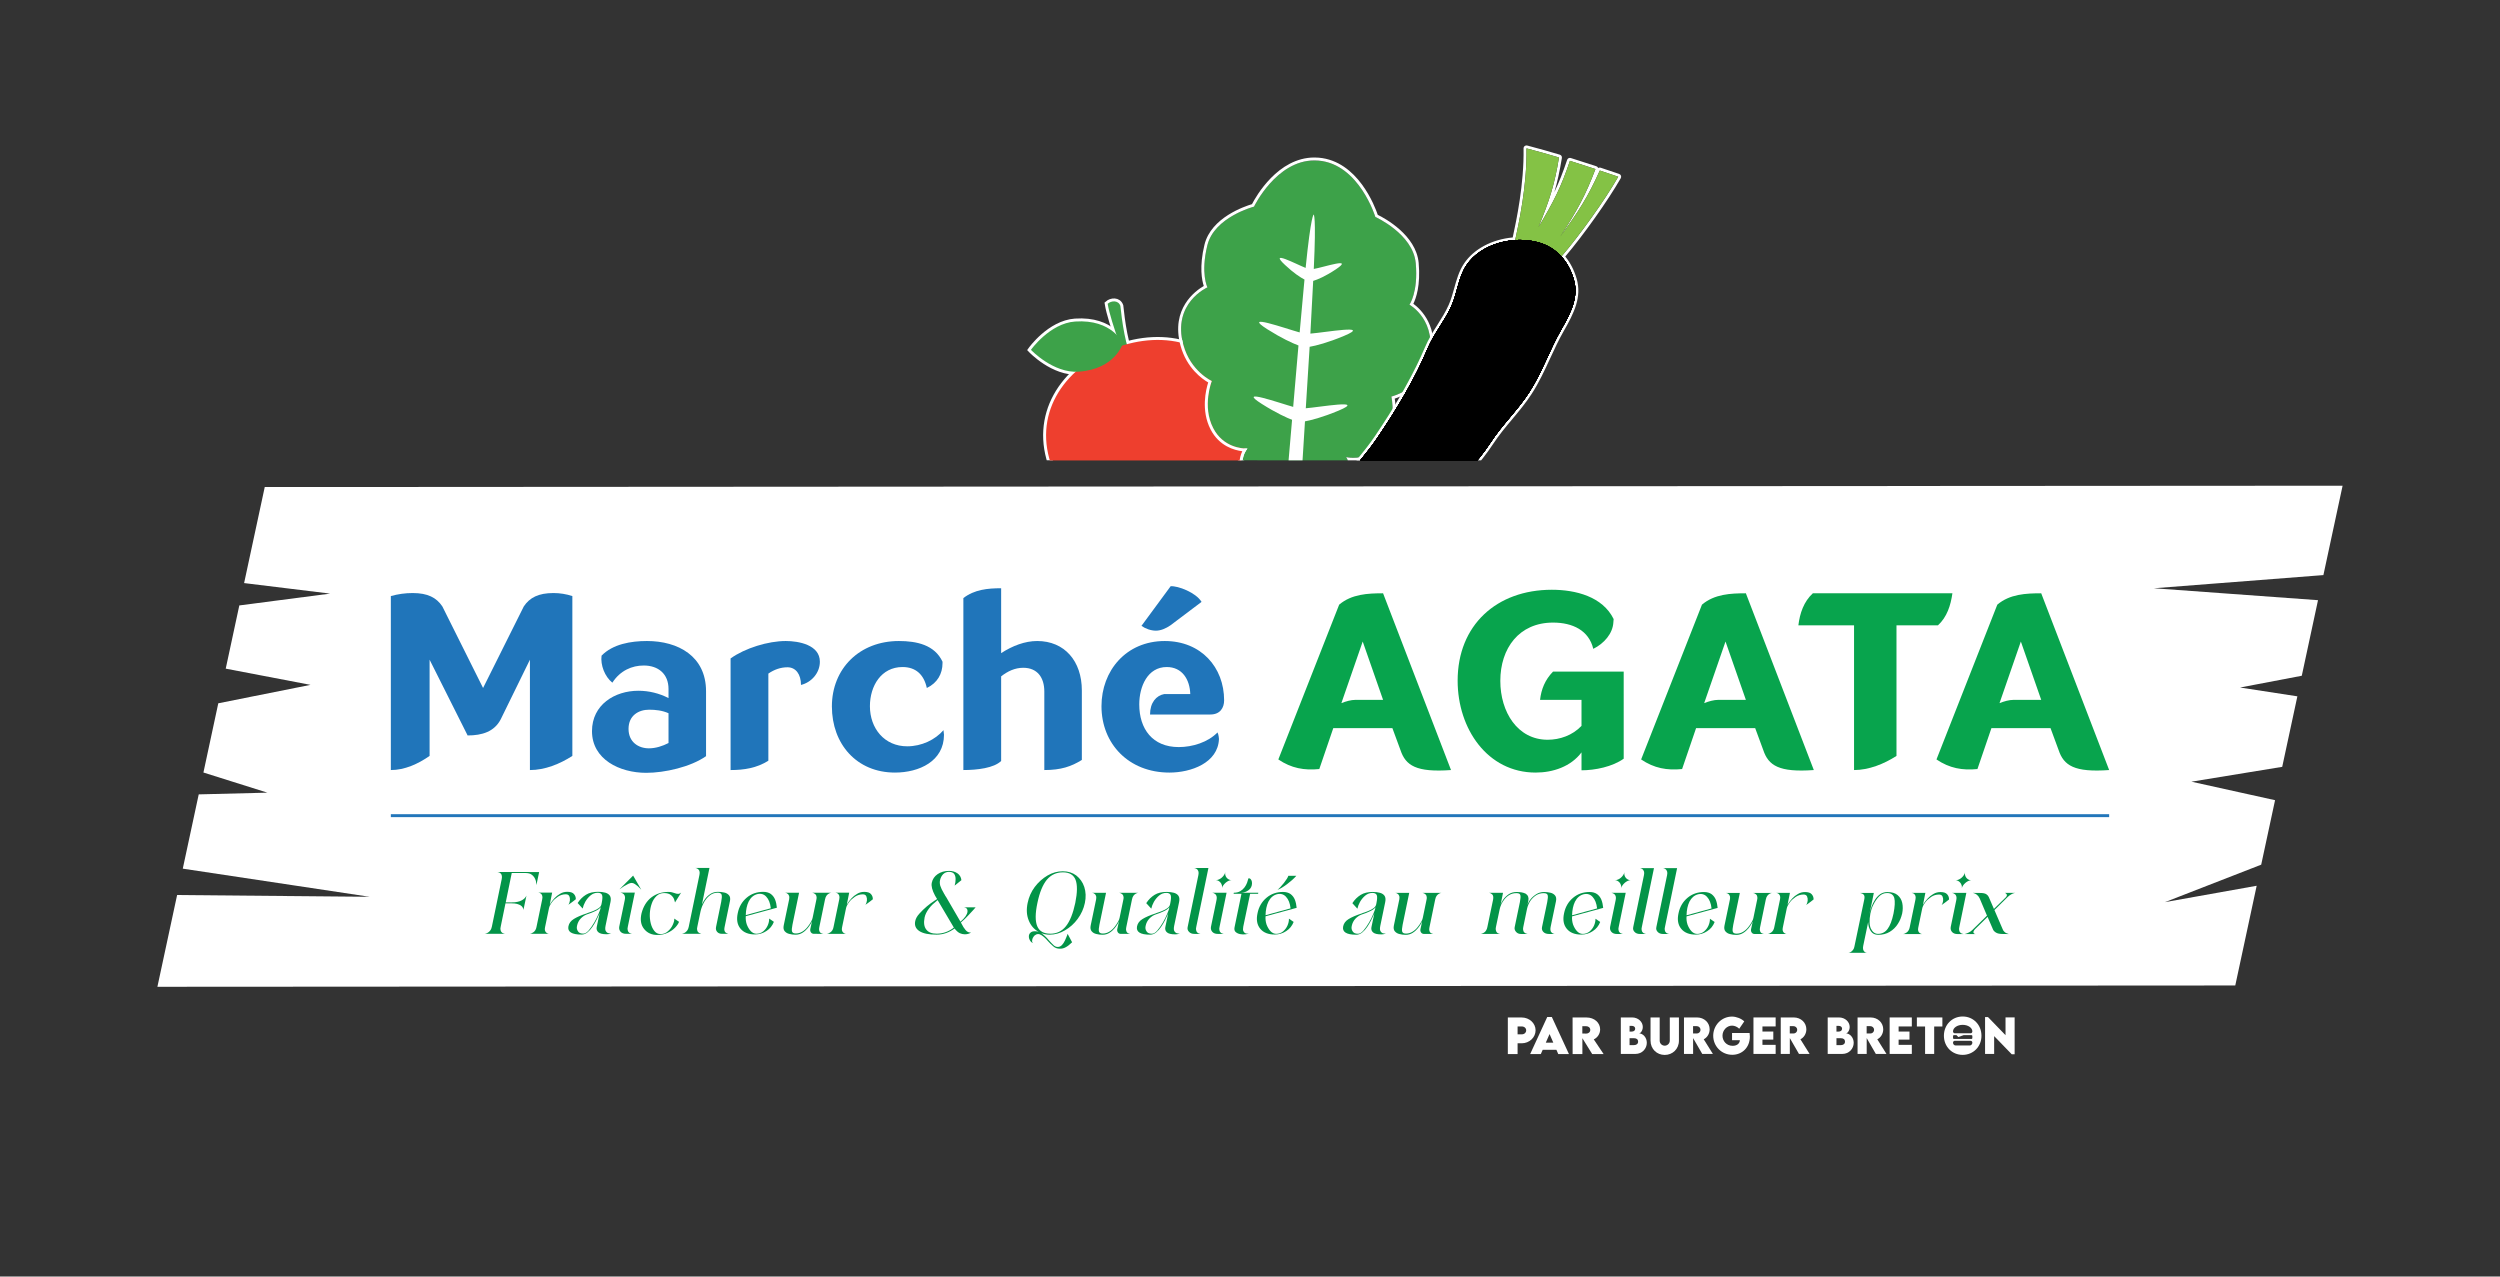 <?xml version="1.0" encoding="utf-8"?>
<!DOCTYPE svg PUBLIC "-//W3C//DTD SVG 1.1//EN" "http://www.w3.org/Graphics/SVG/1.1/DTD/svg11.dtd">
<svg version="1.1" id="Layer_1" xmlns="http://www.w3.org/2000/svg" xmlns:xlink="http://www.w3.org/1999/xlink" x="0px" y="0px"
	 width="850.39px" height="434.221px" viewBox="0 0 850.39 434.221" enable-background="new 0 0 850.39 434.221"
	 xml:space="preserve">
<rect x="0" y="0" width="850.39" height="434.221" fill="#333333" stroke="none"/>
<polygon id="XMLID_1_" fill="#FFFFFF" points="796.85,165.218 90.055,165.667 83.035,198.338 112.286,201.918 81.403,205.942 
	76.782,227.444 105.621,232.959 74.252,239.224 69.197,262.776 90.961,269.628 67.597,270.211 62.173,295.476 125.716,305.048 
	60.246,304.449 53.54,335.661 760.34,335.217 767.621,301.296 736.406,306.873 769.162,294.125 773.875,272.188 745.422,265.896 
	776.309,260.847 781.465,236.86 761.977,233.864 782.965,229.86 788.486,204.158 732.648,200.1 790.318,195.62 "/>
<g enable-background="new    ">
	<path fill="#2075BA" d="M170.326,244.673c-2.169,4.208-6.341,5.496-11.264,5.496l-12.932-25.768v32.725
		c-3.922,2.749-8.511,4.811-13.184,4.811v-59.179c2.42-0.688,4.923-1.031,7.426-1.031c5.09,0,8.094,1.546,10.096,4.552
		l13.851,27.743l13.851-27.743c2.002-3.006,5.006-4.552,10.096-4.552c2.169,0,4.338,0.343,6.424,1.031v54.369
		c-4.255,2.749-9.345,4.811-14.434,4.811v-37.535L170.326,244.673z"/>
	<path fill="#2075BA" d="M240.166,257.212c-5.256,3.693-14.101,5.67-20.357,5.67c-9.012,0-18.439-4.553-18.439-14.173
		c0-9.019,7.76-13.743,15.77-13.743c3.587,0,7.092,0.859,10.262,2.492v-3.093c0-5.153-3.504-7.987-8.427-7.987
		c-4.005,0-8.01,1.717-10.68,5.84c-2.587-2.061-4.089-6.012-3.671-9.19c3.838-3.95,10.012-4.981,15.436-4.981
		c10.596,0,20.107,5.153,20.107,17.092V257.212z M227.4,242.61c-2.086-0.944-4.422-1.202-6.592-1.202
		c-3.587,0-7.008,1.976-7.008,6.528c0,4.466,3.338,6.613,6.925,6.613c2.337,0,4.673-0.773,6.675-1.804V242.61z"/>
	<path fill="#2075BA" d="M248.513,223.972c4.923-3.521,12.766-5.926,18.772-5.926c4.339,0,11.598,1.288,11.598,7.043
		c0,3.865-2.92,7.043-6.424,7.902c0-3.607-1.753-6.013-4.59-6.013c-2.336,0-4.505,0.772-6.508,2.147v29.633
		c-3.922,2.49-8.26,3.178-12.849,3.178V223.972z"/>
	<path fill="#2075BA" d="M321.104,249.911c0,9.02-8.428,12.885-16.688,12.885c-13.016,0-21.443-9.706-21.443-22.504
		c0-12.884,9.429-22.246,22.778-22.246c6.007,0,12.182,1.288,14.852,7.043v0.43c0,3.693-1.752,6.785-5.34,8.503
		c-1.001-4.638-3.838-7.129-8.261-7.129c-7.258,0-11.096,6.442-11.096,13.313c0,7.559,4.922,13.656,12.682,13.656
		c4.923,0,9.512-2.232,12.348-5.496C321.02,248.881,321.02,249.568,321.104,249.911z"/>
	<path fill="#2075BA" d="M327.697,203.444c3.754-2.92,8.343-3.35,12.849-3.35v22.074c3.838-2.491,8.093-4.123,12.265-4.123
		c9.262,0,15.186,6.785,15.186,16.835v23.62c-3.588,2.232-7.092,3.436-12.766,3.436v-26.713c0-4.724-2.336-8.073-7.176-8.073
		c-2.837,0-5.34,1.202-7.509,2.921v28.773c-2.42,2.404-8.093,3.092-12.849,3.092V203.444z"/>
	<path fill="#2075BA" d="M414.639,251.372c-0.334,8.16-9.512,11.424-16.854,11.424c-13.851,0-23.111-9.792-23.111-22.59
		c0-12.025,8.344-22.16,21.525-22.16c12.349,0,20.191,8.933,20.191,20.185c0,2.491-1.334,4.81-4.672,4.81h-20.525
		c0-4.037,2.086-6.441,4.84-6.957h8.844c-0.167-4.981-2.754-9.19-8.01-9.19c-6.508,0-9.345,6.614-9.345,12.712
		c0,8.332,4.505,14.516,13.433,14.516c4.673,0,9.93-1.632,13.184-4.981C414.556,249.911,414.639,251.372,414.639,251.372z
		 M398.119,212.721c-1.502,1.031-3.254,1.804-4.923,1.804c-1.753,0-3.588-0.688-4.923-1.632l9.929-13.485
		c2.503-0.172,8.594,2.147,10.513,5.325L398.119,212.721z"/>
</g>
<g enable-background="new    ">
	<path fill="#08A44D" d="M453.522,247.679l-4.756,13.914c-5.09,0.516-9.512-0.258-13.935-3.264l20.692-52.652
		c4.256-3.607,9.762-3.865,14.936-3.865l23.111,60.124c-11.848,0.859-15.436-1.546-17.188-6.785l-2.754-7.473H453.522z
		 M470.46,238.059l-6.926-19.841l-7.258,20.957c1.502-0.601,3.254-1.116,4.838-1.116H470.46z"/>
	<path fill="#08A44D" d="M552.313,258.071c-3.838,2.748-9.762,3.951-14.352,3.951v-6.098c-3.588,4.809-9.678,6.871-15.602,6.871
		c-16.354,0-26.533-14.859-26.533-31.266c0-18.896,13.266-30.92,32.039-30.92c8.094,0,17.271,2.319,21.025,9.963l-0.084,1.031
		c-0.166,3.865-3.17,7.301-6.842,9.104c-1.5-6.27-7.008-8.932-13.682-8.932c-11.598,0-17.939,8.76-17.939,19.84
		c0,10.565,5.84,20.014,16.104,20.014c4.088,0,8.426-1.461,11.514-4.725v-8.847h-14.1c0.416-3.607,1.668-6.786,4.422-9.62h24.029
		V258.071z"/>
	<path fill="#08A44D" d="M576.931,247.679l-4.756,13.914c-5.09,0.516-9.512-0.258-13.934-3.264l20.691-52.652
		c4.256-3.607,9.762-3.865,14.936-3.865l23.111,60.124c-11.848,0.859-15.436-1.546-17.188-6.785l-2.754-7.473H576.931z
		 M593.868,238.059l-6.926-19.841l-7.258,20.957c1.502-0.601,3.254-1.116,4.838-1.116H593.868z"/>
	<path fill="#08A44D" d="M630.665,212.721h-18.939c0.5-4.123,1.836-8.074,4.922-10.908h47.475
		c-0.584,4.123-1.834,8.074-4.922,10.908h-14.1v44.405c-4.256,2.749-9.43,4.811-14.436,4.811V212.721z"/>
	<path fill="#08A44D" d="M677.394,247.679l-4.756,13.914c-5.09,0.516-9.512-0.258-13.934-3.264l20.691-52.652
		c4.256-3.607,9.762-3.865,14.936-3.865l23.111,60.124c-11.848,0.859-15.436-1.546-17.188-6.785l-2.754-7.473H677.394z
		 M694.331,238.059l-6.926-19.841l-7.258,20.957c1.502-0.601,3.254-1.116,4.838-1.116H694.331z"/>
</g>
<g>
	<defs>
		<polygon id="SVGID_1_" points="563.178,156.603 331.295,156.553 331.327,40.972 563.205,41.024 		"/>
	</defs>
	<clipPath id="SVGID_2_">
		<use xlink:href="#SVGID_1_"  overflow="visible"/>
	</clipPath>
	<g clip-path="url(#SVGID_2_)">
		<path fill="#3DA249" stroke="#FFFFFF" stroke-width="2" stroke-miterlimit="10" d="M381.103,104.036
			c0.443,4.327,1.783,15.129,4.363,18.19c0,0,0.514,2.008-1.854,2.139c0,0-5.791-14.559-6.833-21.041
			C377.998,102.247,380.374,102.03,381.103,104.036z"/>
		<path fill="#EE3F2E" stroke="#FFFFFF" stroke-width="2" stroke-miterlimit="10" d="M358,159.236
			c-6.884-17.773,3.293-33.881,20.897-40.69c17.604-6.813,35.973-1.758,42.852,16.002c6.876,17.764-2.729,35.34-20.335,42.164
			C383.812,183.52,364.875,176.995,358,159.236z"/>
		<path fill="#3DA249" stroke="#FFFFFF" stroke-width="2" stroke-miterlimit="10" d="M366.903,126.43
			c12.523-0.869,15.035-9.62,15.035-9.62s-3.535-8.312-16.227-7.441c-8.626,0.604-15.028,9.627-15.028,9.627
			S358.273,127.037,366.903,126.43z"/>
	</g>
</g>
<g>
	<defs>
		<polygon id="SVGID_3_" points="563.178,156.603 331.295,156.553 331.327,40.972 563.205,41.024 		"/>
	</defs>
	<clipPath id="SVGID_4_">
		<use xlink:href="#SVGID_3_"  overflow="visible"/>
	</clipPath>
	<g clip-path="url(#SVGID_4_)">
		<path fill="#3DA249" d="M381.103,104.036c0.443,4.327,1.783,15.129,4.363,18.19c0,0,0.514,2.008-1.854,2.139
			c0,0-5.791-14.559-6.833-21.041C377.998,102.247,380.374,102.03,381.103,104.036z"/>
		<path fill="#EE3F2E" d="M358,159.236c-6.884-17.773,3.293-33.881,20.897-40.69c17.604-6.813,35.973-1.758,42.852,16.002
			c6.876,17.764-2.729,35.34-20.335,42.164C383.812,183.52,364.875,176.995,358,159.236z"/>
		<path fill="#3DA249" d="M366.903,126.43c12.523-0.869,15.035-9.62,15.035-9.62s-3.535-8.312-16.227-7.441
			c-8.626,0.604-15.028,9.627-15.028,9.627S358.273,127.037,366.903,126.43z"/>
	</g>
</g>
<g>
	<defs>
		<polygon id="SVGID_5_" points="563.178,156.603 331.295,156.553 331.327,40.972 563.205,41.024 		"/>
	</defs>
	<clipPath id="SVGID_6_">
		<use xlink:href="#SVGID_5_"  overflow="visible"/>
	</clipPath>
	<g clip-path="url(#SVGID_6_)">
		<path fill="#3DA249" d="M479.426,103.641c0,0,3.037-4.216,2.145-14.139c-0.912-9.928-13.74-15.707-13.74-15.707
			s-5.496-17.997-19.346-19.162c-13.838-1.176-21.918,15.654-21.918,15.654s-13.524,3.529-15.88,13.162
			c-2.354,9.636,0.036,14.299,0.036,14.299s-12.061,5.315-8.204,19.543c2.461,9.059,9.688,12.314,9.688,12.314
			s-3.391,8.527,0.475,16.018c3.855,7.483,11.716,6.951,11.716,6.951s-3.582,3.052-0.945,12.792
			c2.636,9.723,15.757,14.871,15.757,14.871s13.699-2.792,17.73-11.938c4.029-9.164,0.941-12.815,0.941-12.815
			s7.676,1.895,12.58-4.833c4.91-6.741,2.814-15.76,2.814-15.76s10.279-2.467,12.637-12.059
			C489.297,109.035,479.426,103.641,479.426,103.641z"/>
		<g>
			<g>
				<path fill="#FFFFFF" d="M447.102,54.574c0.455,0,0.916,0.02,1.383,0.059c13.848,1.165,19.346,19.162,19.346,19.162
					s12.828,5.778,13.74,15.707c0.895,9.923-2.145,14.139-2.145,14.139s9.871,5.394,6.486,19.191
					c-2.355,9.592-12.637,12.059-12.637,12.059s2.096,9.019-2.814,15.76c-3.139,4.303-7.408,5.079-10.078,5.079
					c-1.504,0-2.502-0.246-2.502-0.246s3.088,3.651-0.941,12.815c-4.031,9.146-17.73,11.938-17.73,11.938
					s-13.121-5.147-15.757-14.871c-2.637-9.74,0.945-12.792,0.945-12.792s-0.122,0.008-0.343,0.008
					c-1.553,0-7.998-0.408-11.374-6.959c-3.864-7.491-0.475-16.018-0.475-16.018s-7.228-3.255-9.688-12.314
					c-3.855-14.229,8.204-19.543,8.204-19.543s-2.39-4.663-0.036-14.299c2.354-9.632,15.879-13.162,15.879-13.162
					S434.109,54.574,447.102,54.574 M447.102,53.574c-12.422,0-19.896,13.287-21.232,15.871c-2.45,0.723-13.905,4.567-16.154,13.767
					c-1.848,7.567-0.858,12.215-0.246,14.07c-2.797,1.612-11.325,7.687-7.916,20.271c2.085,7.674,7.378,11.362,9.426,12.536
					c-0.773,2.419-2.533,9.506,0.813,15.992c2.938,5.699,8.104,7.079,10.784,7.404c-0.941,1.924-1.839,5.677-0.089,12.142
					c2.735,10.093,15.801,15.323,16.355,15.54c0.117,0.046,0.242,0.069,0.365,0.069c0.066,0,0.135-0.007,0.199-0.02
					c0.58-0.118,14.256-3.005,18.447-12.515c2.668-6.069,2.344-9.929,1.703-11.996c0.256,0.015,0.531,0.023,0.824,0.023
					c2.57,0,7.404-0.713,10.887-5.49c4.236-5.813,3.566-13.083,3.158-15.643c2.684-0.875,10.381-4.077,12.457-12.525
					c2.918-11.897-3.697-17.971-6.129-19.745c0.883-1.767,2.506-6.192,1.811-13.915c-0.869-9.484-11.631-15.22-13.916-16.336
					c-0.963-2.856-6.771-18.319-20.082-19.439C448.08,53.595,447.588,53.574,447.102,53.574L447.102,53.574z"/>
			</g>
		</g>
		<path fill="#FFFFFF" d="M457.24,114.228c9.559-4.033-6.605-1.112-11.508-0.749c0.459-8.3,0.756-14.369,0.912-17.104
			c0.014-0.279,0.02-0.547,0.045-0.828c1.475-0.451,4.096-1.522,7.697-3.919c6.482-4.338-4.15-0.693-7.496-0.147
			c0.879-18.398-0.033-18.501-0.033-18.501s-0.91-0.05-2.74,18.15c-3.328-1.318-12.752-6.353-6.979-0.978
			c2.898,2.723,5.156,4.183,6.592,4.942c-0.033,0.339-0.059,0.681-0.1,1.038c-0.248,2.713-0.779,8.734-1.545,16.947
			c-4.922-1.354-19.883-6.725-11.027-1.104c4.832,3.062,8.5,4.733,10.625,5.541c-0.545,5.96-6.355,73.289-6.338,76.231
			c0.035,8.188,1.93,8.913,1.93,8.913s1.977-0.397,3.221-8.475c0.438-2.867,4.645-70.231,4.986-76.222
			C447.598,117.595,451.627,116.589,457.24,114.228z"/>
		<path fill="#FFFFFF" d="M443.863,138.904c0.016-0.299-3.617-0.656-3.639-0.4c-4.93-1.359-19.889-6.729-11.027-1.12
			c4.828,3.068,8.496,4.738,10.625,5.548c-0.025,0.312,3.777,0.719,3.783,0.455c2.125-0.373,6.146-1.37,11.764-3.727
			C464.936,135.626,448.77,138.546,443.863,138.904z"/>
	</g>
</g>
<g>
	<defs>
		<polygon id="SVGID_7_" points="563.178,156.603 331.295,156.553 331.327,40.972 563.205,41.024 		"/>
	</defs>
	<clipPath id="SVGID_8_">
		<use xlink:href="#SVGID_7_"  overflow="visible"/>
	</clipPath>
	<g clip-path="url(#SVGID_8_)">
		<path fill="#FFFFFF" d="M519.246,50.47c3.691,0.968,7.371,1.994,11.055,3.104c-1.498,9.129-3.115,14.248-6.971,23.671
			c5.254-8.792,7.705-13.645,10.688-22.538c2.895,0.905,5.785,1.833,8.682,2.795c-3.451,9.097-6.191,14.035-11.98,22.987
			c6.352-8.705,9.439-13.534,13.463-22.485c2.096,0.698,4.178,1.396,6.271,2.111c-4.627,8.091-13.32,20.182-19.336,27.152
			c1.928,2.121,3.346,4.769,4.227,7.789c1.734,5.936-0.939,11.219-4.254,16.996c-4.057,7.065-6.467,14.495-10.924,21.397
			c-3.906,6.047-9.129,10.927-13.057,16.951c-4.668,7.129-10.672,13.11-16.43,18.986c-0.797,0.808-1.574,1.617-2.363,2.437
			c-1,1.043-2.016,2.064-3.01,3.091c-3.41,3.502-6.859,6.875-10.701,9.648c-5.586,4.033-11.281,7.586-17.076,10.69
			c-0.68,0.372-1.354,0.718-2.041,1.078c-4.52,2.323-9.104,4.393-13.754,6.147c-1.836,0.693-7.275,2.146-11.559,2.146
			c-4.039,0-7.054-1.291-5.056-5.726c1.528-3.397,5.454-6.058,8.116-8.395c4.467-3.921,9.027-7.823,13.029-12.323
			c1.021-1.149,1.992-2.331,2.945-3.549c0.23-0.29,0.445-0.595,0.684-0.902c2.461-3.209,4.77-6.563,7.119-9.845
			c3.703-5.195,7.982-9.736,11.545-15.009c3.08-4.547,6.02-9.176,8.758-13.885c0.592-1.034,1.15-2.067,1.727-3.097
			c2.428-4.371,4.676-8.807,6.586-13.343c2.215-5.25,5.822-9.353,8.084-14.445c2.01-4.497,2.352-9.766,5.121-13.906
			c3.504-5.221,10.041-8.062,16.553-8.488C516.625,75.902,519.455,63.302,519.246,50.47 M519.246,49.47
			c-0.223,0-0.439,0.074-0.617,0.213c-0.246,0.193-0.389,0.49-0.383,0.803c0.197,12.184-2.42,24.391-3.678,30.257l-0.006,0.031
			c-7.098,0.656-13.25,3.938-16.561,8.869c-1.732,2.589-2.557,5.567-3.354,8.446c-0.523,1.891-1.063,3.846-1.852,5.608
			c-1.063,2.392-2.41,4.528-3.836,6.791c-1.514,2.399-3.078,4.88-4.258,7.674c-1.723,4.094-3.861,8.427-6.537,13.246
			c-0.209,0.374-0.418,0.751-0.627,1.129c-0.357,0.651-0.719,1.304-1.094,1.957c-2.598,4.466-5.531,9.118-8.717,13.82
			c-1.908,2.824-4.074,5.498-6.17,8.083c-1.795,2.213-3.648,4.502-5.363,6.906c-0.615,0.86-1.229,1.726-1.842,2.593
			c-1.697,2.394-3.451,4.87-5.256,7.224c-0.104,0.134-0.205,0.271-0.305,0.406c-0.121,0.164-0.242,0.325-0.365,0.481
			c-1.039,1.324-1.988,2.469-2.912,3.508c-3.625,4.076-7.789,7.722-11.816,11.249l-1.125,0.987
			c-0.545,0.477-1.143,0.968-1.773,1.487c-2.479,2.038-5.29,4.347-6.596,7.249c-0.907,2.016-0.959,3.673-0.149,4.924
			c0.949,1.468,3.007,2.212,6.116,2.212c4.533,0,10.08-1.518,11.914-2.21c4.508-1.702,9.17-3.786,13.855-6.193l0.51-0.266
			c0.52-0.271,1.035-0.54,1.555-0.823c5.869-3.146,11.652-6.766,17.182-10.758c3.707-2.676,7.012-5.838,10.834-9.761
			c0.432-0.448,0.867-0.892,1.303-1.337c0.57-0.583,1.145-1.168,1.711-1.76l0.145-0.149c0.736-0.766,1.465-1.521,2.211-2.277
			l0.951-0.971c5.477-5.58,11.137-11.35,15.602-18.169c1.914-2.936,4.197-5.662,6.404-8.298c2.287-2.731,4.65-5.555,6.656-8.659
			c2.525-3.912,4.424-8.033,6.26-12.019c1.436-3.117,2.922-6.34,4.689-9.423c3.459-6.028,6.172-11.525,4.348-17.774
			c-0.846-2.896-2.145-5.418-3.867-7.512c6.215-7.324,14.559-19.084,18.885-26.653c0.148-0.259,0.174-0.57,0.068-0.849
			c-0.105-0.279-0.33-0.497-0.613-0.593c-2.094-0.716-4.18-1.415-6.277-2.114c-0.104-0.035-0.211-0.051-0.314-0.051
			c-0.193,0-0.381,0.056-0.541,0.159c-0.012-0.03-0.023-0.061-0.037-0.09c-0.117-0.246-0.33-0.434-0.588-0.521
			c-2.771-0.92-5.615-1.836-8.699-2.8c-0.1-0.031-0.199-0.045-0.299-0.046c-0.418,0-0.809,0.265-0.947,0.683
			c-1.449,4.321-2.793,7.708-4.348,10.979c1.02-3.471,1.814-7.064,2.564-11.631c0.082-0.496-0.217-0.975-0.697-1.12
			c-3.531-1.065-7.16-2.083-11.09-3.114C519.416,49.481,519.33,49.47,519.246,49.47L519.246,49.47z"/>
	</g>
</g>
<g>
	<defs>
		<polygon id="SVGID_9_" points="563.178,156.603 331.295,156.553 331.327,40.972 563.205,41.024 		"/>
	</defs>
	<clipPath id="SVGID_10_">
		<use xlink:href="#SVGID_9_"  overflow="visible"/>
	</clipPath>
	<g clip-path="url(#SVGID_10_)">
		<g>
			<path fill="#84C245" d="M544.182,58.004c-4.023,8.951-7.113,13.78-13.465,22.485c5.791-8.952,8.531-13.89,11.982-22.987
				c-2.896-0.962-5.787-1.89-8.682-2.795c-2.982,8.894-5.434,13.746-10.689,22.538c3.855-9.423,5.475-14.542,6.973-23.671
				c-3.684-1.11-7.363-2.136-11.057-3.104c0.293,16.971-4.781,33.569-4.402,34.556c0.803,2.064,4.98,4.578,7.377,3.506
				c0.463,1.852,1.414,3.481,2.662,4.17c2.158,1.185,18.555-20.328,25.568-32.587C548.357,59.4,546.275,58.702,544.182,58.004z"/>
			<g>
				<g>
					<defs>
						<path id="SVGID_11_" d="M507.107,150.401c-4.668,7.129-10.672,13.11-16.43,18.986c-5.275,5.377-10.227,10.968-16.074,15.177
							c-10.584,7.631-21.537,13.628-32.871,17.916c-3.566,1.347-20.731,5.56-16.613-3.58c1.527-3.397,5.453-6.058,8.115-8.395
							c4.469-3.921,9.027-7.823,13.031-12.323c3.947-4.454,7.285-9.46,10.746-14.296c3.703-5.195,7.986-9.733,11.547-15.009
							c6.584-9.748,12.625-19.777,17.068-30.324c2.215-5.25,5.822-9.353,8.084-14.445c2.01-4.497,2.352-9.766,5.121-13.906
							c5.01-7.448,16.24-10.2,24.727-7.687c5.979,1.77,9.99,6.379,11.781,12.542c1.734,5.936-0.938,11.219-4.252,16.996
							c-4.057,7.065-6.469,14.495-10.926,21.397C516.258,139.497,511.035,144.376,507.107,150.401z"/>
					</defs>
					<defs>
						<path id="SVGID_12_" d="M507.107,150.401c-4.668,7.129-10.672,13.11-16.43,18.986c-5.275,5.377-10.227,10.968-16.074,15.177
							c-10.584,7.631-21.537,13.628-32.871,17.916c-3.566,1.347-20.731,5.56-16.613-3.58c1.527-3.397,5.453-6.058,8.115-8.395
							c4.469-3.921,9.027-7.823,13.031-12.323c3.947-4.454,7.285-9.46,10.746-14.296c3.703-5.195,7.986-9.733,11.547-15.009
							c6.584-9.748,12.625-19.777,17.068-30.324c2.215-5.25,5.822-9.353,8.084-14.445c2.01-4.497,2.352-9.766,5.121-13.906
							c5.01-7.448,16.24-10.2,24.727-7.687c5.979,1.77,9.99,6.379,11.781,12.542c1.734,5.936-0.938,11.219-4.252,16.996
							c-4.057,7.065-6.469,14.495-10.926,21.397C516.258,139.497,511.035,144.376,507.107,150.401z"/>
					</defs>
					<defs>
						<path id="SVGID_13_" d="M507.107,150.401c-4.668,7.129-10.672,13.11-16.43,18.986c-5.275,5.377-10.227,10.968-16.074,15.177
							c-10.584,7.631-21.537,13.628-32.871,17.916c-3.566,1.347-20.731,5.56-16.613-3.58c1.527-3.397,5.453-6.058,8.115-8.395
							c4.469-3.921,9.027-7.823,13.031-12.323c3.947-4.454,7.285-9.46,10.746-14.296c3.703-5.195,7.986-9.733,11.547-15.009
							c6.584-9.748,12.625-19.777,17.068-30.324c2.215-5.25,5.822-9.353,8.084-14.445c2.01-4.497,2.352-9.766,5.121-13.906
							c5.01-7.448,16.24-10.2,24.727-7.687c5.979,1.77,9.99,6.379,11.781,12.542c1.734,5.936-0.938,11.219-4.252,16.996
							c-4.057,7.065-6.469,14.495-10.926,21.397C516.258,139.497,511.035,144.376,507.107,150.401z"/>
					</defs>
					<defs>
						<path id="SVGID_14_" d="M507.107,150.401c-4.668,7.129-10.672,13.11-16.43,18.986c-5.275,5.377-10.227,10.968-16.074,15.177
							c-10.584,7.631-21.537,13.628-32.871,17.916c-3.566,1.347-20.731,5.56-16.613-3.58c1.527-3.397,5.453-6.058,8.115-8.395
							c4.469-3.921,9.027-7.823,13.031-12.323c3.947-4.454,7.285-9.46,10.746-14.296c3.703-5.195,7.986-9.733,11.547-15.009
							c6.584-9.748,12.625-19.777,17.068-30.324c2.215-5.25,5.822-9.353,8.084-14.445c2.01-4.497,2.352-9.766,5.121-13.906
							c5.01-7.448,16.24-10.2,24.727-7.687c5.979,1.77,9.99,6.379,11.781,12.542c1.734,5.936-0.938,11.219-4.252,16.996
							c-4.057,7.065-6.469,14.495-10.926,21.397C516.258,139.497,511.035,144.376,507.107,150.401z"/>
					</defs>
					<defs>
						<path id="SVGID_15_" d="M507.107,150.401c-4.668,7.129-10.672,13.11-16.43,18.986c-5.275,5.377-10.227,10.968-16.074,15.177
							c-10.584,7.631-21.537,13.628-32.871,17.916c-3.566,1.347-20.731,5.56-16.613-3.58c1.527-3.397,5.453-6.058,8.115-8.395
							c4.469-3.921,9.027-7.823,13.031-12.323c3.947-4.454,7.285-9.46,10.746-14.296c3.703-5.195,7.986-9.733,11.547-15.009
							c6.584-9.748,12.625-19.777,17.068-30.324c2.215-5.25,5.822-9.353,8.084-14.445c2.01-4.497,2.352-9.766,5.121-13.906
							c5.01-7.448,16.24-10.2,24.727-7.687c5.979,1.77,9.99,6.379,11.781,12.542c1.734,5.936-0.938,11.219-4.252,16.996
							c-4.057,7.065-6.469,14.495-10.926,21.397C516.258,139.497,511.035,144.376,507.107,150.401z"/>
					</defs>
					<defs>
						<path id="SVGID_16_" d="M507.107,150.401c-4.668,7.129-10.672,13.11-16.43,18.986c-5.275,5.377-10.227,10.968-16.074,15.177
							c-10.584,7.631-21.537,13.628-32.871,17.916c-3.566,1.347-20.731,5.56-16.613-3.58c1.527-3.397,5.453-6.058,8.115-8.395
							c4.469-3.921,9.027-7.823,13.031-12.323c3.947-4.454,7.285-9.46,10.746-14.296c3.703-5.195,7.986-9.733,11.547-15.009
							c6.584-9.748,12.625-19.777,17.068-30.324c2.215-5.25,5.822-9.353,8.084-14.445c2.01-4.497,2.352-9.766,5.121-13.906
							c5.01-7.448,16.24-10.2,24.727-7.687c5.979,1.77,9.99,6.379,11.781,12.542c1.734,5.936-0.938,11.219-4.252,16.996
							c-4.057,7.065-6.469,14.495-10.926,21.397C516.258,139.497,511.035,144.376,507.107,150.401z"/>
					</defs>
					<defs>
						<path id="SVGID_17_" d="M507.107,150.401c-4.668,7.129-10.672,13.11-16.43,18.986c-5.275,5.377-10.227,10.968-16.074,15.177
							c-10.584,7.631-21.537,13.628-32.871,17.916c-3.566,1.347-20.731,5.56-16.613-3.58c1.527-3.397,5.453-6.058,8.115-8.395
							c4.469-3.921,9.027-7.823,13.031-12.323c3.947-4.454,7.285-9.46,10.746-14.296c3.703-5.195,7.986-9.733,11.547-15.009
							c6.584-9.748,12.625-19.777,17.068-30.324c2.215-5.25,5.822-9.353,8.084-14.445c2.01-4.497,2.352-9.766,5.121-13.906
							c5.01-7.448,16.24-10.2,24.727-7.687c5.979,1.77,9.99,6.379,11.781,12.542c1.734,5.936-0.938,11.219-4.252,16.996
							c-4.057,7.065-6.469,14.495-10.926,21.397C516.258,139.497,511.035,144.376,507.107,150.401z"/>
					</defs>
					<clipPath id="SVGID_18_">
						<use xlink:href="#SVGID_11_"  overflow="visible"/>
					</clipPath>
					<clipPath id="SVGID_19_" clip-path="url(#SVGID_18_)">
						<use xlink:href="#SVGID_12_"  overflow="visible"/>
					</clipPath>
					<clipPath id="SVGID_20_" clip-path="url(#SVGID_19_)">
						<use xlink:href="#SVGID_13_"  overflow="visible"/>
					</clipPath>
					<clipPath id="SVGID_21_" clip-path="url(#SVGID_20_)">
						<use xlink:href="#SVGID_14_"  overflow="visible"/>
					</clipPath>
					<clipPath id="SVGID_22_" clip-path="url(#SVGID_21_)">
						<use xlink:href="#SVGID_15_"  overflow="visible"/>
					</clipPath>
					<clipPath id="SVGID_23_" clip-path="url(#SVGID_22_)">
						<use xlink:href="#SVGID_16_"  overflow="visible"/>
					</clipPath>
					<clipPath id="SVGID_24_" clip-path="url(#SVGID_23_)">
						<use xlink:href="#SVGID_17_"  overflow="visible"/>
					</clipPath>
					<path clip-path="url(#SVGID_24_)" fill="#F26D26" d="M507.107,150.401c-4.668,7.129-10.672,13.11-16.43,18.986
						c-5.275,5.377-10.227,10.968-16.074,15.177c-10.584,7.631-21.537,13.628-32.871,17.916c-3.566,1.347-20.731,5.56-16.613-3.58
						c1.527-3.397,5.453-6.058,8.115-8.395c4.469-3.921,9.027-7.823,13.031-12.323c3.947-4.454,7.285-9.46,10.746-14.296
						c3.703-5.195,7.986-9.733,11.547-15.009c6.584-9.748,12.625-19.777,17.068-30.324c2.215-5.25,5.822-9.353,8.084-14.445
						c2.01-4.497,2.352-9.766,5.121-13.906c5.01-7.448,16.24-10.2,24.727-7.687c5.979,1.77,9.99,6.379,11.781,12.542
						c1.734,5.936-0.938,11.219-4.252,16.996c-4.057,7.065-6.469,14.495-10.926,21.397
						C516.258,139.497,511.035,144.376,507.107,150.401z"/>
					<path clip-path="url(#SVGID_24_)" fill="#FFFFFF" d="M497.125,113.153c4.959,1.415,7.734,1.948,13.127,4.407
						c9.033,4.12,11.861,7.541,11.861,7.541s-7.18-0.376-14.389-4.148C500.523,117.192,497.125,113.153,497.125,113.153z"/>
					<path clip-path="url(#SVGID_24_)" fill="#FFFFFF" d="M449.414,185.776c2.27,2.038,3.621,3.025,5.713,5.797
						c3.504,4.625,3.873,7.328,3.873,7.328s-3.805-2.009-6.496-5.959C449.799,188.985,449.414,185.776,449.414,185.776z"/>
					<path clip-path="url(#SVGID_24_)" fill="#FFFFFF" d="M494.889,142.313c-4.734-3.315-8.008-6.673-12.035-8.623
						c-6.709-3.246-12.27-5.547-12.27-5.547s2.344,3.441,7.346,7.355C485.744,141.628,494.889,142.313,494.889,142.313z"/>
					<path clip-path="url(#SVGID_24_)" fill="#FFFFFF" d="M522.574,101.242c0,0-8.236-4.607-12.033-5.495
						c-2.414-0.567-9.064-0.982-9.064-0.982s3.49,2.62,6.777,3.853C515.5,101.353,522.574,101.242,522.574,101.242z"/>
					<path clip-path="url(#SVGID_24_)" fill="#FFFFFF" d="M469.887,161.282c3.545,4.654,6.703,8.583,12.311,11.848
						c5.602,3.274,13.658,7.556,13.658,7.556s-5.785-8.77-13.576-13.659C474.5,162.127,469.887,161.282,469.887,161.282z"/>
					<path clip-path="url(#SVGID_24_)" fill="#FFFFFF" d="M448.301,172.906c1.197,2.342,2.279,4.336,4.461,6.25
						c2.176,1.907,5.268,4.563,5.268,4.563s-1.787-4.41-4.76-7.274C450.303,173.587,448.301,172.906,448.301,172.906z"/>
				</g>
			</g>
		</g>
	</g>
</g>
<line fill="none" stroke="#2276BA" stroke-miterlimit="10" x1="717.442" y1="277.452" x2="132.947" y2="277.452"/>
<g>
	<g enable-background="new    ">
		<path fill="#039448" d="M182.463,301.073l-0.029-0.36c0-0.24-0.049-0.59-0.146-1.05c-0.136-0.44-0.32-0.851-0.553-1.23
			c-0.233-0.379-0.594-0.729-1.078-1.051c-0.486-0.279-1.127-0.42-1.924-0.42h-4.662l-2.043,9.989h2.041
			c0.758,0.001,1.398-0.06,1.924-0.18c0.582-0.12,1.049-0.279,1.398-0.479c0.33-0.16,0.631-0.36,0.903-0.601
			c0.253-0.22,0.427-0.42,0.524-0.6c0.078-0.1,0.131-0.185,0.16-0.255s0.063-0.135,0.103-0.195l-1.05,4.95
			c0.019-0.08,0.01-0.229-0.029-0.45c-0.078-0.22-0.175-0.42-0.291-0.6c-0.176-0.24-0.398-0.439-0.67-0.601
			c-0.254-0.159-0.652-0.319-1.195-0.479c-0.467-0.12-1.088-0.18-1.865-0.181h-2.04l-1.634,7.979c-0.116,0.46-0.126,0.84-0.029,1.14
			c0.059,0.32,0.176,0.551,0.35,0.69c0.136,0.18,0.301,0.3,0.496,0.36c0.174,0.08,0.368,0.14,0.582,0.18l-6.789-0.001
			c0.213-0.02,0.426-0.08,0.641-0.18c0.213-0.08,0.438-0.21,0.67-0.391c0.195-0.14,0.408-0.369,0.642-0.689
			c0.194-0.3,0.34-0.68,0.438-1.141l3.354-16.199c0.098-0.52,0.106-0.91,0.029-1.17c-0.059-0.3-0.175-0.54-0.35-0.721
			c-0.137-0.139-0.302-0.259-0.496-0.359c-0.098-0.039-0.185-0.064-0.262-0.074c-0.078-0.011-0.146-0.025-0.204-0.046
			c-0.077,0-0.126-0.01-0.146-0.03l14.163,0.003L182.463,301.073z"/>
		<path fill="#039448" d="M192.954,303.354c1.088,0,1.846,0.251,2.272,0.751c0.446,0.5,0.659,1.091,0.641,1.771l-0.263,0.21
			c-0.097,0.08-0.193,0.155-0.291,0.225c-0.098,0.07-0.203,0.154-0.32,0.254c-0.117,0.101-0.238,0.19-0.364,0.271
			c-0.127,0.08-0.248,0.17-0.364,0.27c-0.137,0.101-0.254,0.186-0.35,0.255c-0.098,0.07-0.195,0.136-0.292,0.195
			c-0.136,0.141-0.224,0.21-0.263,0.21c0.233-0.36,0.398-0.829,0.496-1.41c0.059-0.56-0.01-1.06-0.204-1.5
			c-0.194-0.439-0.593-0.66-1.194-0.66c-0.972,0-1.865,0.271-2.682,0.81c-0.408,0.28-0.781,0.575-1.121,0.885
			c-0.341,0.311-0.646,0.655-0.919,1.035c-0.544,0.74-0.874,1.41-0.991,2.01l-1.342,6.48c-0.098,0.46-0.107,0.81-0.029,1.05
			c0.059,0.26,0.165,0.47,0.32,0.63c0.078,0.08,0.155,0.15,0.232,0.21c0.078,0.061,0.156,0.11,0.234,0.15
			c0.174,0.1,0.359,0.16,0.553,0.18l-6.469-0.001c0.193-0.02,0.397-0.08,0.611-0.18c0.194-0.08,0.398-0.2,0.613-0.36
			c0.213-0.14,0.417-0.36,0.611-0.66s0.33-0.66,0.408-1.08l1.955-9.45c0.096-0.499,0.105-0.869,0.028-1.109
			c-0.058-0.28-0.165-0.5-0.319-0.66c-0.078-0.08-0.156-0.15-0.234-0.21c-0.077-0.06-0.155-0.109-0.232-0.15
			c-0.214-0.079-0.398-0.13-0.554-0.149l4.692,0.001l-0.817,4.08v-0.03c0.038-0.04,0.092-0.115,0.16-0.225
			c0.067-0.11,0.15-0.245,0.247-0.405c0.293-0.439,0.701-0.95,1.225-1.53c0.506-0.56,1.137-1.06,1.895-1.499
			C191.252,303.575,192.059,303.354,192.954,303.354z"/>
		<path fill="#039448" d="M205.977,314.938c-0.175,0.9-0.127,1.521,0.146,1.86c0.252,0.38,0.572,0.6,0.961,0.66
			c0.35,0.08,0.631,0.07,0.845-0.03c-0.136,0.08-0.272,0.146-0.408,0.195s-0.282,0.085-0.437,0.104
			c-0.156,0.02-0.297,0.035-0.423,0.045s-0.247,0.016-0.364,0.016c-1.321-0.001-2.234-0.222-2.738-0.661
			c-0.525-0.439-0.72-1.03-0.584-1.771l0.992-4.739c-0.039,0.08-0.078,0.164-0.117,0.255c-0.039,0.09-0.077,0.185-0.115,0.284
			c-0.117,0.261-0.248,0.54-0.395,0.841c-0.146,0.3-0.307,0.64-0.48,1.02c-0.195,0.38-0.398,0.75-0.612,1.11
			c-0.214,0.359-0.448,0.73-0.7,1.109c-0.252,0.381-0.52,0.726-0.801,1.035c-0.282,0.311-0.578,0.595-0.889,0.854
			c-0.623,0.52-1.303,0.779-2.041,0.779c-3.361-0.001-4.848-0.95-4.458-2.851c0.214-1.02,0.825-1.84,1.837-2.459
			c1.049-0.66,2.564-1.31,4.546-1.95c0.038-0.02,0.083-0.04,0.132-0.06c0.048-0.02,0.092-0.04,0.131-0.061
			c0.311-0.1,0.621-0.203,0.932-0.313s0.632-0.235,0.963-0.375c0.699-0.28,1.282-0.59,1.748-0.931
			c0.506-0.34,0.816-0.77,0.933-1.289l0.116-0.57c0.254-1.26,0.283-2.14,0.088-2.641c-0.232-0.479-0.718-0.72-1.456-0.72
			c-0.913,0-1.729,0.3-2.448,0.9c-0.699,0.579-1.293,1.289-1.777,2.129c-0.448,0.82-0.749,1.601-0.904,2.34
			c0-0.02-0.573-0.649-1.719-1.89l0.058-0.061c0.739-1.14,1.671-2.06,2.798-2.76c1.068-0.659,2.438-0.989,4.109-0.989
			c0.952,0,1.778,0.101,2.478,0.301s1.214,0.551,1.544,1.051c0.311,0.5,0.379,1.189,0.204,2.069L205.977,314.938z M198.4,317.576
			c0.603,0,1.224-0.37,1.865-1.11c0.642-0.759,1.263-1.649,1.866-2.669c0.602-1.04,1.098-2.04,1.486-3
			c0.213-0.5,0.383-0.93,0.51-1.29s0.209-0.67,0.248-0.93c-0.447,0.52-1.088,0.97-1.924,1.35c-0.408,0.2-0.826,0.386-1.253,0.555
			c-0.427,0.171-0.864,0.325-1.312,0.464c-0.855,0.261-1.632,0.75-2.332,1.471c-0.66,0.7-1.088,1.54-1.282,2.52
			c-0.155,0.7-0.049,1.311,0.32,1.83C196.903,317.306,197.506,317.576,198.4,317.576z"/>
		<path fill="#039448" d="M212.942,317.639c-0.816,0-1.438-0.24-1.865-0.72c-0.408-0.48-0.554-1.051-0.438-1.71l1.896-9.15
			c0.098-0.5,0.107-0.88,0.029-1.14c-0.059-0.26-0.175-0.5-0.35-0.721c-0.174-0.159-0.359-0.289-0.553-0.39
			c-0.176-0.08-0.369-0.14-0.584-0.18l4.867,0.001l-2.393,11.639c-0.115,0.46-0.126,0.84-0.028,1.14
			c0.058,0.32,0.175,0.551,0.35,0.69c0.136,0.18,0.3,0.3,0.495,0.36c0.175,0.08,0.369,0.14,0.582,0.18H212.942z M218.131,302.64
			c-0.389-0.42-0.768-0.8-1.136-1.14c-0.331-0.28-0.681-0.545-1.05-0.795c-0.369-0.251-0.719-0.376-1.049-0.376
			c-0.35,0-0.762,0.115-1.238,0.345c-0.477,0.23-0.938,0.485-1.385,0.765c-0.505,0.32-1.029,0.681-1.574,1.08l4.664-4.68
			L218.131,302.64z"/>
		<path fill="#039448" d="M230.981,313.562c-0.214,0.6-0.652,1.25-1.313,1.95s-1.506,1.29-2.535,1.77
			c-0.99,0.5-2.176,0.749-3.556,0.749c-1.903,0-3.399-0.681-4.487-2.041c-1.088-1.339-1.379-3.109-0.873-5.31
			c0.603-2.34,1.721-4.149,3.352-5.429c1.652-1.24,3.586-1.86,5.801-1.859c0.466,0,0.845,0.04,1.137,0.12
			c0.174,0.04,0.334,0.085,0.48,0.135c0.146,0.05,0.296,0.096,0.451,0.135c0.428,0.181,0.846,0.271,1.254,0.271
			c0.116,0,0.252-0.03,0.408-0.09c0.115-0.019,0.223-0.069,0.32-0.149c0.038-0.04,0.087-0.075,0.146-0.104
			c0.058-0.03,0.106-0.065,0.146-0.105l-2.1,3.359c-0.019-0.16-0.125-0.521-0.32-1.08c-0.174-0.5-0.523-0.97-1.049-1.41
			c-0.543-0.46-1.32-0.69-2.33-0.691c-1.069,0-1.943,0.341-2.623,1.021c-0.739,0.72-1.273,1.58-1.604,2.58
			c-0.369,1.02-0.584,2.14-0.643,3.359c-0.058,1.16,0.049,2.28,0.32,3.36c0.271,1.061,0.689,1.931,1.253,2.61
			c0.543,0.68,1.253,1.02,2.127,1.02c0.952,0,1.777-0.329,2.478-0.989c0.738-0.64,1.282-1.369,1.633-2.189
			c0.389-0.84,0.553-1.54,0.495-2.101L230.981,313.562z"/>
		<path fill="#039448" d="M246.425,316.505c0.059,0.26,0.165,0.471,0.321,0.631c0.115,0.16,0.445,0.33,0.99,0.51l-2.128-0.001
			c-0.738,0-1.292-0.22-1.661-0.66c-0.389-0.439-0.514-1-0.379-1.68l1.751-8.521c0.233-1.159,0.282-1.97,0.146-2.43
			c-0.154-0.46-0.592-0.69-1.311-0.69c-0.933,0-1.748,0.24-2.448,0.721c-0.7,0.499-1.272,1.079-1.72,1.739
			c-0.252,0.34-0.466,0.689-0.642,1.05c-0.175,0.359-0.34,0.71-0.495,1.05c-0.137,0.36-0.253,0.689-0.35,0.99
			c-0.098,0.3-0.166,0.56-0.205,0.779l-1.107,5.311c-0.117,0.44-0.127,0.81-0.029,1.109c0.059,0.32,0.174,0.551,0.35,0.69
			c0.135,0.18,0.484,0.36,1.049,0.54l-6.674-0.001c0.213-0.02,0.427-0.08,0.641-0.18c0.214-0.061,0.438-0.181,0.671-0.36
			c0.194-0.14,0.408-0.37,0.642-0.69c0.193-0.3,0.34-0.68,0.438-1.14l3.646-17.669c0.097-0.499,0.106-0.88,0.03-1.14
			c-0.059-0.28-0.176-0.51-0.351-0.69c-0.097-0.08-0.18-0.15-0.247-0.21c-0.068-0.061-0.15-0.109-0.248-0.15
			c-0.214-0.1-0.418-0.16-0.611-0.18h4.837l-2.567,12.45c0.117-0.3,0.268-0.604,0.453-0.915c0.184-0.31,0.393-0.635,0.626-0.975
			c0.466-0.641,1.068-1.21,1.808-1.709c0.719-0.48,1.592-0.721,2.623-0.721c0.68,0,1.379,0.08,2.098,0.24
			c0.66,0.142,1.195,0.451,1.603,0.931c0.388,0.461,0.495,1.121,0.32,1.98l-1.838,8.909
			C246.358,315.904,246.348,316.265,246.425,316.505z"/>
		<path fill="#039448" d="M257.324,317.617c0.854,0,1.622-0.27,2.303-0.81c0.68-0.58,1.185-1.25,1.515-2.01
			c0.352-0.8,0.516-1.58,0.496-2.341l1.604,1.111c-0.525,1.34-1.37,2.38-2.536,3.119c-1.166,0.78-2.458,1.17-3.876,1.169
			c-2.234,0-3.887-0.66-4.954-1.979c-1.087-1.321-1.397-3.062-0.932-5.222c0.428-2.18,1.448-3.948,3.062-5.309
			c1.574-1.32,3.439-1.979,5.596-1.979c1.049,0,1.913,0.24,2.594,0.722c0.659,0.5,1.145,1.14,1.456,1.92
			c0.311,0.8,0.515,1.72,0.611,2.76l-10.579,2.878c-0.078,0.92,0.029,1.84,0.32,2.76c0.33,0.9,0.776,1.66,1.34,2.28
			C255.924,317.307,256.584,317.616,257.324,317.617z M257.559,304.147c-1.243,0.339-2.205,1.169-2.885,2.489
			c-0.623,1.3-0.953,2.85-0.992,4.649l8.51-2.338c-0.193-1.741-0.709-3.051-1.543-3.931
			C259.852,304.138,258.823,303.848,257.559,304.147z"/>
		<path fill="#039448" d="M278.656,316.481c0.058,0.3,0.165,0.53,0.321,0.689c0.135,0.161,0.338,0.281,0.611,0.36
			c0.232,0.08,0.379,0.12,0.437,0.12l-3.147-0.001c-0.447,0-0.787-0.16-1.02-0.48c-0.232-0.34-0.311-0.72-0.232-1.14l0.554-2.55
			l-0.058,0.03c-0.02,0.04-0.055,0.115-0.103,0.225c-0.049,0.11-0.112,0.245-0.189,0.405c-0.136,0.22-0.292,0.465-0.467,0.734
			c-0.175,0.271-0.379,0.546-0.612,0.825c-0.232,0.28-0.495,0.556-0.787,0.825c-0.291,0.27-0.611,0.516-0.961,0.735
			c-0.72,0.459-1.516,0.688-2.391,0.688c-0.758,0-1.467-0.09-2.127-0.27c-0.641-0.14-1.166-0.45-1.573-0.932
			c-0.39-0.459-0.495-1.119-0.321-1.979l1.838-8.819c0.078-0.42,0.088-0.78,0.029-1.08c-0.098-0.279-0.213-0.51-0.349-0.689
			c-0.136-0.14-0.302-0.26-0.495-0.36c-0.176-0.08-0.359-0.13-0.555-0.151l4.751,0.001l-2.246,10.86
			c-0.233,1.12-0.282,1.9-0.146,2.34c0.135,0.44,0.572,0.66,1.311,0.66c0.776,0,1.505-0.21,2.186-0.629
			c0.68-0.42,1.263-0.939,1.748-1.56c0.506-0.62,0.904-1.21,1.195-1.771c0.311-0.54,0.496-0.99,0.555-1.35l1.283-6.209
			c0.117-0.42,0.127-0.79,0.029-1.11c-0.059-0.319-0.175-0.55-0.35-0.691c-0.136-0.14-0.301-0.259-0.495-0.359
			c-0.175-0.08-0.369-0.14-0.583-0.181l6.645,0.002c-0.02,0-0.059,0-0.116,0c-0.059,0-0.136,0.011-0.233,0.03
			c-0.194,0.039-0.418,0.13-0.67,0.27c-0.291,0.16-0.545,0.38-0.758,0.66c-0.234,0.3-0.408,0.729-0.525,1.289l-1.954,9.48
			C278.587,315.882,278.579,316.241,278.656,316.481z"/>
		<path fill="#039448" d="M293.987,303.374c1.088,0,1.846,0.251,2.273,0.75c0.445,0.5,0.659,1.091,0.641,1.771l-0.263,0.21
			c-0.097,0.08-0.194,0.155-0.292,0.225c-0.097,0.07-0.203,0.155-0.32,0.255c-0.116,0.101-0.238,0.19-0.363,0.271
			c-0.127,0.08-0.248,0.17-0.365,0.27c-0.137,0.101-0.253,0.186-0.35,0.255c-0.098,0.07-0.195,0.136-0.291,0.195
			c-0.137,0.141-0.225,0.21-0.263,0.21c0.233-0.36,0.397-0.829,0.495-1.41c0.059-0.56-0.01-1.06-0.203-1.5
			c-0.195-0.439-0.593-0.66-1.195-0.66c-0.971-0.001-1.865,0.27-2.681,0.81c-0.408,0.28-0.782,0.575-1.122,0.885
			c-0.34,0.311-0.646,0.655-0.918,1.035c-0.545,0.74-0.875,1.41-0.991,2.01l-1.343,6.479c-0.097,0.46-0.106,0.81-0.028,1.05
			c0.058,0.26,0.165,0.47,0.32,0.63c0.077,0.08,0.155,0.15,0.232,0.21c0.077,0.061,0.155,0.11,0.233,0.15
			c0.175,0.1,0.359,0.16,0.554,0.181l-6.47-0.002c0.194-0.02,0.398-0.08,0.612-0.18c0.194-0.08,0.397-0.2,0.612-0.36
			c0.213-0.139,0.418-0.359,0.611-0.659c0.195-0.3,0.33-0.66,0.408-1.08l1.955-9.45c0.097-0.499,0.106-0.869,0.029-1.109
			c-0.059-0.28-0.165-0.5-0.32-0.66c-0.078-0.08-0.156-0.15-0.233-0.21s-0.155-0.109-0.233-0.15
			c-0.213-0.079-0.398-0.13-0.553-0.149l4.691,0.001l-0.816,4.08v-0.03c0.038-0.04,0.092-0.115,0.16-0.225
			c0.067-0.11,0.15-0.245,0.247-0.405c0.292-0.439,0.7-0.95,1.225-1.53c0.505-0.56,1.137-1.06,1.895-1.5
			C292.287,303.594,293.092,303.374,293.987,303.374z"/>
		<path fill="#039448" d="M326.856,313.79c0.059,0.101,0.112,0.2,0.161,0.3c0.048,0.101,0.103,0.2,0.16,0.301
			c0.155,0.34,0.339,0.67,0.554,0.989c0.213,0.32,0.446,0.641,0.699,0.96c0.524,0.642,1.154,0.932,1.894,0.871
			c-0.622,0.4-1.331,0.601-2.128,0.6c-0.582,0-1.156-0.131-1.719-0.391c-0.582-0.279-1.176-0.81-1.777-1.59
			c-1.885,1.399-3.926,2.099-6.121,2.099c-2.642-0.001-4.584-0.4-5.827-1.201c-1.263-0.82-1.739-1.96-1.428-3.42
			c0.175-0.86,0.651-1.71,1.429-2.551c0.389-0.439,0.797-0.863,1.225-1.273c0.427-0.41,0.864-0.805,1.311-1.186
			c0.467-0.379,0.898-0.72,1.297-1.02s0.773-0.56,1.123-0.78c0.02,0,0.029-0.01,0.029-0.03h0.029v-0.029h0.029l0.087-0.061
			c0.233-0.159,0.423-0.279,0.568-0.359c0.146-0.079,0.237-0.139,0.276-0.18l0.029-0.029l-0.699-1.171
			c-0.971-1.82-1.34-3.271-1.106-4.351c0.253-1.22,0.913-2.199,1.982-2.939c1.068-0.739,2.37-1.109,3.905-1.109
			c1.088,0,2.029,0.271,2.826,0.811c0.797,0.561,1.254,1.341,1.369,2.341l-2.302,1.859c0.116-0.38,0.198-0.755,0.247-1.125
			s0.073-0.735,0.074-1.095c0-0.721-0.166-1.311-0.496-1.771c-0.35-0.46-0.951-0.69-1.807-0.69c-0.719,0-1.359,0.26-1.924,0.779
			c-0.543,0.561-0.902,1.261-1.078,2.101c-0.117,0.58-0.088,1.19,0.088,1.83c0.193,0.66,0.63,1.57,1.311,2.729l0.029,0.03
			l-0.029,0.03c0.02,0.02,0.033,0.03,0.043,0.03s0.025,0.01,0.045,0.029c0.038,0.101,0.096,0.21,0.174,0.33
			c0.039,0.08,0.077,0.15,0.116,0.21c0.039,0.061,0.077,0.12,0.116,0.181c0.059,0.14,0.127,0.239,0.205,0.3l4.865,8.371
			c1.495-1.28,2.292-2.419,2.39-3.419c0.078-0.98-0.437-1.472-1.544-1.472l4.313,0.001l-0.729,0.84
			c-0.506,0.581-1.127,1.251-1.865,2.011C328.538,312.28,327.731,313.051,326.856,313.79z M318.637,317.6
			c2.099,0,4.041-0.69,5.829-2.069c-0.039-0.1-0.116-0.229-0.233-0.39c-0.039-0.08-0.068-0.13-0.087-0.15l-5.214-8.821l-0.205,0.181
			c-0.505,0.398-0.99,0.819-1.457,1.259c-0.467,0.44-0.895,0.92-1.282,1.439c-0.798,1.061-1.293,2.081-1.487,3.061
			c-0.35,1.78-0.166,3.13,0.553,4.05C315.752,317.118,316.948,317.599,318.637,317.6z"/>
		<path fill="#039448" d="M359.815,322.107c0.524,0,0.99-0.21,1.398-0.631c0.389-0.399,0.729-0.91,1.021-1.529
			c0.136-0.3,0.267-0.601,0.394-0.9s0.248-0.6,0.364-0.899c0.019-0.081,0.044-0.161,0.073-0.24c0.029-0.08,0.063-0.16,0.102-0.24
			l1.516,2.85c-0.797,0.78-1.496,1.33-2.099,1.65c-0.583,0.34-1.195,0.52-1.837,0.54h-0.291c-0.855-0.001-1.584-0.271-2.186-0.811
			c-0.641-0.54-1.272-1.16-1.895-1.86c-0.641-0.78-1.359-1.431-2.155-1.951c-0.815-0.52-1.593-0.47-2.331,0.15
			c-0.467,0.52-0.729,1.029-0.787,1.529c-0.098,0.58,0.048,0.94,0.437,1.08c-0.544-0.14-0.962-0.5-1.253-1.08
			c-0.155-0.28-0.252-0.564-0.291-0.854s-0.029-0.585,0.029-0.885c0.02-0.08,0.097-0.24,0.232-0.48
			c0.137-0.199,0.341-0.38,0.613-0.54c0.271-0.16,0.641-0.24,1.107-0.24c0.484,0,0.922,0.07,1.311,0.21
			c-1.573-0.88-2.7-2.189-3.379-3.93c-0.699-1.741-0.815-3.711-0.35-5.91c0.408-1.999,1.215-3.81,2.42-5.43
			c1.225-1.62,2.672-2.919,4.344-3.899c1.65-0.959,3.381-1.439,5.188-1.438c1.787,0,3.321,0.48,4.604,1.44
			c0.621,0.5,1.16,1.07,1.617,1.711c0.456,0.64,0.82,1.369,1.093,2.189c0.543,1.68,0.61,3.49,0.202,5.43
			c-0.408,1.961-1.225,3.771-2.449,5.431c-1.185,1.619-2.633,2.919-4.342,3.898c-1.652,0.98-3.381,1.469-5.188,1.469
			c-1.05,0-2.012-0.18-2.886-0.54c0.933,0.641,1.778,1.42,2.536,2.341l0.378,0.42c0.271,0.279,0.515,0.54,0.729,0.779
			c0.214,0.24,0.427,0.45,0.642,0.631C358.853,321.926,359.309,322.106,359.815,322.107z M352.881,307.135
			c-0.758,3.54-0.777,6.181-0.06,7.92c0.719,1.7,2.194,2.552,4.429,2.552c2.195,0,3.974-0.85,5.334-2.55
			c1.359-1.699,2.42-4.338,3.178-7.919c0.72-3.56,0.749-6.189,0.089-7.89c-0.68-1.681-2.107-2.521-4.283-2.521
			c-2.234-0.001-4.062,0.838-5.479,2.519C354.67,300.986,353.601,303.615,352.881,307.135z"/>
		<path fill="#039448" d="M383.071,316.501c0.058,0.3,0.164,0.53,0.32,0.689c0.135,0.161,0.339,0.281,0.611,0.36
			c0.232,0.08,0.379,0.12,0.438,0.12h-3.148c-0.446,0-0.786-0.16-1.02-0.48c-0.232-0.341-0.311-0.721-0.232-1.141l0.555-2.549
			l-0.059,0.03c-0.02,0.04-0.054,0.115-0.102,0.225c-0.049,0.11-0.113,0.245-0.189,0.405c-0.137,0.219-0.292,0.464-0.467,0.733
			c-0.176,0.271-0.379,0.546-0.612,0.825c-0.233,0.28-0.495,0.556-0.787,0.825s-0.612,0.516-0.962,0.735
			c-0.719,0.46-1.516,0.689-2.39,0.688c-0.758,0-1.468-0.09-2.128-0.27c-0.641-0.14-1.166-0.45-1.572-0.931
			c-0.39-0.459-0.496-1.119-0.321-1.979l1.838-8.82c0.077-0.42,0.087-0.78,0.029-1.08c-0.098-0.279-0.214-0.51-0.349-0.689
			c-0.137-0.14-0.303-0.26-0.496-0.36c-0.175-0.08-0.359-0.13-0.554-0.15l4.751,0.001l-2.246,10.859
			c-0.234,1.12-0.283,1.9-0.146,2.34c0.135,0.44,0.572,0.66,1.311,0.661c0.777,0,1.506-0.21,2.186-0.63
			c0.681-0.42,1.264-0.939,1.749-1.56c0.505-0.62,0.904-1.21,1.195-1.77c0.311-0.54,0.495-0.99,0.554-1.35l1.283-6.21
			c0.117-0.42,0.127-0.79,0.029-1.11c-0.058-0.319-0.174-0.55-0.349-0.69c-0.136-0.14-0.302-0.259-0.495-0.359
			c-0.176-0.08-0.369-0.14-0.583-0.181l6.644,0.001c-0.02,0-0.058,0-0.115,0c-0.059,0-0.137,0.011-0.234,0.03
			c-0.193,0.04-0.418,0.131-0.67,0.271c-0.291,0.16-0.545,0.38-0.758,0.66c-0.233,0.299-0.408,0.729-0.525,1.288l-1.953,9.48
			C383.002,315.901,382.993,316.261,383.071,316.501z"/>
		<path fill="#039448" d="M399.389,314.974c-0.174,0.9-0.126,1.521,0.146,1.86c0.252,0.38,0.572,0.6,0.961,0.66
			c0.35,0.081,0.631,0.071,0.846-0.029c-0.137,0.08-0.273,0.146-0.408,0.195c-0.137,0.05-0.282,0.084-0.438,0.104
			c-0.156,0.02-0.297,0.035-0.422,0.045c-0.127,0.01-0.248,0.016-0.365,0.016c-1.32,0-2.234-0.221-2.738-0.66
			c-0.525-0.439-0.719-1.03-0.583-1.771l0.991-4.739c-0.039,0.08-0.077,0.164-0.116,0.255c-0.039,0.09-0.077,0.185-0.116,0.284
			c-0.117,0.261-0.248,0.54-0.394,0.841c-0.146,0.3-0.307,0.64-0.481,1.02c-0.194,0.38-0.398,0.75-0.611,1.11
			c-0.215,0.358-0.448,0.729-0.701,1.108c-0.252,0.381-0.52,0.726-0.801,1.035c-0.281,0.311-0.578,0.596-0.889,0.855
			c-0.623,0.52-1.303,0.779-2.041,0.779c-3.361-0.001-4.847-0.95-4.457-2.851c0.213-1.02,0.825-1.84,1.836-2.46
			c1.049-0.66,2.564-1.309,4.547-1.949c0.038-0.02,0.082-0.04,0.131-0.06s0.092-0.04,0.131-0.061c0.311-0.1,0.621-0.204,0.933-0.314
			c0.311-0.11,0.632-0.235,0.962-0.375c0.699-0.279,1.283-0.589,1.749-0.93c0.505-0.34,0.815-0.77,0.933-1.289l0.116-0.57
			c0.253-1.26,0.282-2.14,0.088-2.641c-0.232-0.479-0.718-0.72-1.456-0.72c-0.914,0-1.73,0.299-2.449,0.899
			c-0.699,0.58-1.292,1.29-1.777,2.13c-0.447,0.82-0.748,1.601-0.904,2.34c0-0.02-0.572-0.649-1.719-1.891l0.059-0.061
			c0.738-1.139,1.671-2.059,2.798-2.759c1.068-0.66,2.438-0.99,4.109-0.989c0.952,0,1.778,0.101,2.478,0.3
			c0.699,0.2,1.213,0.551,1.543,1.052c0.311,0.5,0.379,1.189,0.205,2.069L399.389,314.974z M391.813,317.613
			c0.602,0,1.223-0.37,1.865-1.11c0.641-0.76,1.262-1.65,1.865-2.67c0.602-1.039,1.098-2.039,1.486-2.999
			c0.214-0.5,0.384-0.93,0.51-1.29c0.127-0.36,0.21-0.67,0.249-0.93c-0.447,0.52-1.089,0.97-1.924,1.35
			c-0.408,0.199-0.826,0.385-1.253,0.554c-0.428,0.171-0.865,0.325-1.312,0.465c-0.855,0.261-1.632,0.75-2.332,1.471
			c-0.661,0.699-1.089,1.539-1.282,2.519c-0.156,0.7-0.049,1.311,0.32,1.83C390.316,317.342,390.918,317.613,391.813,317.613z"/>
		<path fill="#039448" d="M406.879,316.445c0.059,0.32,0.175,0.551,0.35,0.69c0.135,0.18,0.301,0.3,0.495,0.36
			c0.175,0.08,0.368,0.14,0.583,0.18h-2.011c-0.816-0.001-1.438-0.241-1.864-0.721c-0.447-0.46-0.594-1.01-0.438-1.65l3.646-17.639
			c0.097-0.521,0.105-0.91,0.029-1.171c-0.098-0.279-0.215-0.51-0.35-0.689c-0.098-0.08-0.18-0.15-0.248-0.211
			c-0.068-0.06-0.15-0.109-0.248-0.149c-0.213-0.101-0.418-0.159-0.611-0.181l4.838,0.002l-4.143,20.069
			C406.792,315.776,406.782,316.146,406.879,316.445z"/>
		<path fill="#039448" d="M414.222,317.677c-0.815,0-1.438-0.24-1.864-0.72c-0.408-0.48-0.555-1.05-0.438-1.71l1.896-9.15
			c0.097-0.5,0.106-0.88,0.029-1.14c-0.059-0.26-0.176-0.5-0.35-0.721c-0.175-0.159-0.359-0.289-0.554-0.39
			c-0.175-0.08-0.369-0.14-0.583-0.18l4.867,0.001l-2.393,11.639c-0.116,0.46-0.127,0.84-0.029,1.14
			c0.059,0.32,0.176,0.551,0.35,0.69c0.136,0.18,0.301,0.3,0.495,0.36c0.175,0.08,0.369,0.14,0.583,0.181L414.222,317.677z
			 M416.791,296.677c-0.077,0.341-0.073,0.676,0.015,1.006s0.232,0.62,0.438,0.87c0.203,0.25,0.446,0.45,0.729,0.6
			c0.281,0.15,0.586,0.226,0.917,0.226c-0.331,0-0.671,0.085-1.021,0.255s-0.675,0.385-0.976,0.645
			c-0.302,0.261-0.563,0.551-0.787,0.869c-0.224,0.32-0.364,0.63-0.423,0.931c0.059-0.301,0.045-0.61-0.043-0.931
			c-0.088-0.319-0.229-0.609-0.423-0.87c-0.194-0.26-0.437-0.475-0.729-0.645s-0.593-0.255-0.903-0.255
			c0.33,0,0.67-0.075,1.021-0.225c0.35-0.15,0.675-0.355,0.976-0.615c0.302-0.26,0.559-0.55,0.773-0.87
			C416.567,297.348,416.713,297.018,416.791,296.677z"/>
		<path fill="#039448" d="M428.008,303.67l-0.057,0.359l-2.71-0.001l-2.334,11.16c-0.137,0.7-0.121,1.221,0.043,1.561
			c0.166,0.34,0.379,0.569,0.641,0.689c0.263,0.12,0.529,0.17,0.803,0.15c0.271-0.02,0.455-0.061,0.553-0.12
			c-0.271,0.16-0.714,0.274-1.326,0.345c-0.611,0.07-1.214,0.045-1.807-0.075s-1.088-0.355-1.485-0.705
			c-0.398-0.351-0.53-0.875-0.394-1.575l2.363-11.43l-2.682-0.001l0.088-0.359c0.854,0,1.578-0.175,2.171-0.524
			s1.078-0.78,1.457-1.29c0.38-0.51,0.671-1.045,0.875-1.604s0.354-1.05,0.452-1.47c0.291-0.061,0.543,0.025,0.758,0.255
			c0.213,0.229,0.354,0.524,0.422,0.885c0.068,0.359,0.059,0.76-0.029,1.2c-0.088,0.439-0.287,0.845-0.598,1.215
			s-0.748,0.685-1.312,0.944c-0.563,0.261-1.282,0.391-2.157,0.391L428.008,303.67z"/>
		<path fill="#039448" d="M434.125,317.65c0.855,0,1.623-0.27,2.303-0.81c0.68-0.579,1.186-1.249,1.516-2.009
			c0.35-0.8,0.516-1.58,0.496-2.341l1.604,1.11c-0.525,1.34-1.371,2.381-2.537,3.12c-1.166,0.779-2.459,1.169-3.877,1.169
			c-2.234-0.001-3.885-0.661-4.953-1.98c-1.088-1.32-1.398-3.061-0.932-5.221c0.428-2.18,1.449-3.949,3.061-5.31
			c1.574-1.319,3.439-1.979,5.596-1.979c1.051,0.001,1.914,0.241,2.594,0.722c0.66,0.5,1.146,1.14,1.457,1.92
			c0.311,0.8,0.514,1.72,0.611,2.76l-10.578,2.878c-0.078,0.92,0.027,1.84,0.32,2.76c0.328,0.9,0.775,1.66,1.34,2.281
			C432.727,317.341,433.387,317.65,434.125,317.65z M434.361,304.181c-1.244,0.34-2.205,1.17-2.885,2.489
			c-0.623,1.3-0.953,2.85-0.992,4.649l8.51-2.338c-0.195-1.74-0.709-3.05-1.545-3.93
			C436.654,304.171,435.623,303.881,434.361,304.181z M440.949,297.912c-0.391,0.46-0.865,0.94-1.43,1.439
			c-0.563,0.5-1.146,0.975-1.748,1.425s-1.189,0.85-1.764,1.199c-0.574,0.351-1.064,0.585-1.471,0.705
			c0.291-0.22,0.635-0.545,1.033-0.975c0.398-0.431,0.787-0.886,1.166-1.365s0.709-0.944,0.992-1.395
			c0.281-0.45,0.451-0.795,0.51-1.035L440.949,297.912z"/>
		<path fill="#039448" d="M469.502,314.987c-0.174,0.9-0.125,1.521,0.146,1.86c0.252,0.38,0.572,0.6,0.961,0.66
			c0.35,0.08,0.631,0.07,0.846-0.03c-0.137,0.08-0.271,0.146-0.408,0.195s-0.281,0.085-0.438,0.104
			c-0.154,0.02-0.295,0.035-0.422,0.045s-0.248,0.016-0.365,0.016c-1.32,0-2.234-0.222-2.738-0.661
			c-0.525-0.439-0.719-1.03-0.584-1.771l0.992-4.739c-0.039,0.08-0.078,0.164-0.115,0.255c-0.039,0.09-0.078,0.185-0.117,0.284
			c-0.117,0.261-0.248,0.54-0.395,0.841c-0.145,0.3-0.305,0.64-0.48,1.02c-0.195,0.38-0.398,0.75-0.613,1.11
			c-0.213,0.359-0.445,0.73-0.699,1.109c-0.252,0.381-0.52,0.726-0.801,1.035c-0.281,0.311-0.578,0.596-0.889,0.855
			c-0.621,0.52-1.303,0.778-2.039,0.778c-3.361,0-4.848-0.95-4.459-2.851c0.213-1.02,0.826-1.839,1.836-2.459
			c1.049-0.66,2.564-1.31,4.547-1.949c0.039-0.02,0.082-0.04,0.131-0.06s0.092-0.04,0.131-0.061c0.311-0.1,0.621-0.204,0.934-0.314
			c0.311-0.11,0.631-0.235,0.961-0.375c0.699-0.28,1.281-0.59,1.748-0.931c0.506-0.339,0.816-0.769,0.934-1.288l0.117-0.57
			c0.252-1.26,0.281-2.14,0.088-2.641c-0.234-0.479-0.721-0.721-1.457-0.721c-0.914,0-1.73,0.3-2.449,0.9
			c-0.699,0.58-1.291,1.29-1.777,2.13c-0.447,0.819-0.75,1.6-0.904,2.339c0-0.02-0.574-0.649-1.719-1.89l0.059-0.061
			c0.738-1.14,1.67-2.06,2.797-2.759c1.068-0.66,2.439-0.99,4.109-0.99c0.951,0.001,1.777,0.102,2.477,0.301
			c0.701,0.2,1.215,0.551,1.545,1.051c0.311,0.5,0.379,1.189,0.205,2.069L469.502,314.987z M461.926,317.626
			c0.602,0.001,1.225-0.369,1.865-1.109c0.641-0.76,1.262-1.65,1.865-2.67c0.602-1.04,1.098-2.04,1.486-3
			c0.215-0.5,0.385-0.93,0.51-1.289c0.127-0.36,0.209-0.67,0.248-0.93c-0.447,0.519-1.088,0.969-1.924,1.349
			c-0.406,0.2-0.824,0.386-1.252,0.555c-0.428,0.171-0.865,0.325-1.313,0.465c-0.854,0.261-1.631,0.749-2.33,1.47
			c-0.662,0.7-1.09,1.54-1.283,2.52c-0.156,0.7-0.049,1.311,0.32,1.83C460.43,317.355,461.031,317.626,461.926,317.626z"/>
		<path fill="#039448" d="M486.201,316.521c0.059,0.3,0.166,0.53,0.32,0.689c0.137,0.161,0.34,0.281,0.613,0.36
			c0.232,0.08,0.379,0.12,0.438,0.12h-3.148c-0.447,0-0.787-0.16-1.02-0.48c-0.232-0.34-0.311-0.72-0.232-1.14l0.553-2.55
			l-0.059,0.03c-0.02,0.04-0.053,0.115-0.102,0.225c-0.049,0.11-0.111,0.245-0.189,0.405c-0.137,0.22-0.291,0.465-0.467,0.733
			c-0.174,0.271-0.379,0.546-0.611,0.825c-0.232,0.28-0.496,0.556-0.787,0.825s-0.611,0.516-0.961,0.735
			c-0.719,0.46-1.516,0.689-2.391,0.689c-0.758-0.001-1.467-0.091-2.127-0.271c-0.641-0.14-1.166-0.45-1.574-0.931
			c-0.389-0.459-0.494-1.119-0.32-1.979l1.838-8.82c0.078-0.42,0.088-0.78,0.029-1.08c-0.098-0.279-0.215-0.51-0.35-0.689
			c-0.137-0.14-0.301-0.26-0.496-0.36c-0.174-0.08-0.359-0.13-0.553-0.15l4.75,0.001l-2.246,10.859
			c-0.232,1.12-0.281,1.9-0.146,2.34c0.137,0.44,0.574,0.66,1.313,0.661c0.777,0,1.506-0.21,2.186-0.63s1.262-0.939,1.748-1.56
			c0.506-0.62,0.904-1.209,1.195-1.77c0.311-0.54,0.496-0.99,0.555-1.35l1.283-6.21c0.117-0.42,0.125-0.79,0.029-1.11
			c-0.059-0.319-0.176-0.55-0.35-0.69c-0.137-0.14-0.303-0.259-0.496-0.359c-0.174-0.08-0.369-0.14-0.582-0.181l6.645,0.001
			c-0.02,0-0.059,0-0.117,0s-0.137,0.011-0.232,0.03c-0.195,0.04-0.418,0.131-0.672,0.271c-0.291,0.16-0.543,0.38-0.758,0.66
			c-0.232,0.3-0.406,0.729-0.523,1.289l-1.955,9.479C486.133,315.921,486.123,316.28,486.201,316.521z"/>
		<path fill="#039448" d="M527.408,316.468c0.059,0.32,0.174,0.551,0.35,0.69c0.135,0.18,0.301,0.3,0.496,0.36
			c0.174,0.1,0.359,0.16,0.553,0.18h-1.895c-0.836,0-1.477-0.229-1.924-0.69c-0.426-0.439-0.582-0.979-0.465-1.619l1.779-8.551
			c0.232-1.159,0.281-1.949,0.145-2.37c-0.135-0.439-0.582-0.659-1.34-0.659c-0.951,0-1.816,0.238-2.594,0.719
			c-0.389,0.26-0.748,0.55-1.078,0.87s-0.631,0.68-0.902,1.08c-0.506,0.8-0.865,1.649-1.08,2.55l-1.313,6.359
			c-0.098,0.46-0.098,0.82,0,1.079c0.059,0.32,0.176,0.551,0.35,0.69c0.176,0.18,0.35,0.3,0.525,0.361
			c0.174,0.08,0.369,0.14,0.582,0.18l-2.244-0.001c-0.699,0-1.252-0.24-1.66-0.72c-0.428-0.48-0.584-1.01-0.467-1.59l1.779-8.551
			c0.234-1.159,0.281-1.949,0.146-2.37c-0.117-0.439-0.555-0.659-1.313-0.659c-0.893,0-1.67,0.19-2.33,0.568
			c-0.662,0.381-1.234,0.87-1.721,1.471c-0.484,0.62-0.863,1.229-1.137,1.83c-0.271,0.64-0.447,1.18-0.525,1.619l-1.283,6.091
			c-0.098,0.46-0.098,0.82,0,1.079c0.059,0.301,0.166,0.53,0.322,0.69c0.135,0.18,0.301,0.3,0.494,0.36
			c0.176,0.08,0.369,0.14,0.584,0.18l-6.615-0.001c0.193-0.02,0.396-0.08,0.611-0.18c0.213-0.061,0.438-0.181,0.67-0.36
			c0.232-0.14,0.438-0.37,0.611-0.69c0.195-0.3,0.33-0.659,0.408-1.079l1.955-9.36c0.078-0.42,0.088-0.8,0.029-1.14
			c-0.059-0.301-0.176-0.521-0.35-0.66c-0.137-0.14-0.301-0.26-0.496-0.36c-0.174-0.08-0.359-0.14-0.553-0.18l4.75,0.001
			l-0.816,4.05c0.098-0.399,0.379-0.96,0.846-1.68c0.426-0.641,1.039-1.25,1.836-1.83c0.775-0.539,1.719-0.81,2.826-0.81
			c0.271,0,0.535,0.011,0.787,0.03c0.252,0.021,0.514,0.05,0.787,0.09c0.543,0.101,1.02,0.25,1.428,0.45
			c0.797,0.521,1.107,1.291,0.932,2.311l-0.35,1.74c0.137-0.68,0.477-1.369,1.021-2.07c0.523-0.68,1.193-1.279,2.01-1.8
			c0.797-0.499,1.689-0.749,2.682-0.749c0.68,0,1.379,0.08,2.098,0.24c0.66,0.141,1.195,0.45,1.604,0.93
			c0.389,0.462,0.494,1.122,0.32,1.98l-1.838,8.82C527.359,315.809,527.35,316.168,527.408,316.468z"/>
		<path fill="#039448" d="M538.395,317.67c0.854,0,1.621-0.269,2.301-0.809c0.682-0.58,1.186-1.25,1.516-2.01
			c0.35-0.8,0.516-1.58,0.498-2.341l1.602,1.11c-0.525,1.34-1.371,2.381-2.535,3.12c-1.166,0.78-2.459,1.169-3.877,1.169
			c-2.234,0-3.885-0.661-4.953-1.98c-1.09-1.32-1.398-3.061-0.932-5.221c0.426-2.18,1.447-3.949,3.061-5.309
			c1.574-1.32,3.438-1.98,5.596-1.979c1.049,0,1.912,0.24,2.594,0.721c0.66,0.5,1.145,1.14,1.457,1.921
			c0.311,0.8,0.514,1.72,0.609,2.76l-10.578,2.878c-0.078,0.92,0.029,1.84,0.32,2.76c0.33,0.9,0.777,1.66,1.34,2.28
			C536.996,317.36,537.656,317.67,538.395,317.67z M538.629,304.2c-1.244,0.34-2.205,1.17-2.885,2.49
			c-0.623,1.3-0.953,2.85-0.992,4.649l8.51-2.339c-0.193-1.74-0.709-3.05-1.543-3.93C540.922,304.191,539.893,303.901,538.629,304.2
			z"/>
		<path fill="#039448" d="M549.992,317.703c-0.816-0.001-1.438-0.241-1.865-0.721c-0.408-0.48-0.553-1.05-0.436-1.71l1.895-9.15
			c0.098-0.5,0.107-0.88,0.029-1.14c-0.059-0.26-0.174-0.5-0.35-0.721c-0.174-0.159-0.359-0.289-0.553-0.39
			c-0.176-0.08-0.369-0.14-0.584-0.18l4.867,0.001l-2.391,11.64c-0.117,0.46-0.127,0.84-0.029,1.14
			c0.057,0.32,0.174,0.551,0.35,0.69c0.135,0.18,0.301,0.3,0.494,0.36c0.176,0.08,0.369,0.14,0.584,0.18H549.992z M552.561,296.703
			c-0.078,0.341-0.072,0.675,0.016,1.005c0.086,0.33,0.232,0.62,0.436,0.87c0.203,0.251,0.447,0.45,0.729,0.601
			c0.281,0.149,0.588,0.225,0.918,0.225c-0.33,0-0.67,0.085-1.02,0.255s-0.676,0.385-0.977,0.645
			c-0.301,0.261-0.564,0.551-0.787,0.87c-0.223,0.32-0.363,0.63-0.422,0.931c0.059-0.301,0.043-0.61-0.045-0.931
			c-0.086-0.319-0.229-0.609-0.422-0.87c-0.195-0.26-0.438-0.475-0.729-0.645s-0.594-0.256-0.904-0.256
			c0.332,0,0.672-0.074,1.021-0.225c0.35-0.149,0.674-0.354,0.977-0.615c0.301-0.26,0.557-0.55,0.771-0.869
			S552.482,297.044,552.561,296.703z"/>
		<path fill="#039448" d="M558.443,316.474c0.059,0.32,0.174,0.551,0.35,0.69c0.135,0.18,0.301,0.3,0.496,0.36
			c0.174,0.08,0.367,0.14,0.582,0.18h-2.012c-0.814,0-1.438-0.24-1.865-0.72c-0.445-0.46-0.592-1.01-0.436-1.65l3.646-17.64
			c0.096-0.52,0.105-0.91,0.029-1.17c-0.098-0.279-0.215-0.51-0.35-0.689c-0.098-0.08-0.18-0.15-0.248-0.211s-0.15-0.109-0.248-0.15
			c-0.215-0.1-0.418-0.159-0.611-0.18l4.836,0.001l-4.141,20.069C558.355,315.805,558.346,316.174,558.443,316.474z"/>
		<path fill="#039448" d="M566.311,316.476c0.059,0.32,0.176,0.551,0.35,0.69c0.137,0.18,0.301,0.3,0.496,0.36
			c0.176,0.08,0.369,0.14,0.582,0.18h-2.01c-0.816-0.001-1.438-0.241-1.865-0.721c-0.447-0.46-0.594-1.01-0.438-1.65l3.646-17.639
			c0.098-0.52,0.107-0.91,0.029-1.17c-0.098-0.28-0.213-0.51-0.35-0.69c-0.098-0.079-0.18-0.149-0.248-0.21s-0.15-0.109-0.248-0.15
			c-0.213-0.1-0.418-0.16-0.611-0.18h4.838l-4.143,20.07C566.225,315.807,566.213,316.176,566.311,316.476z"/>
		<path fill="#039448" d="M577.326,317.678c0.855,0,1.623-0.27,2.303-0.81c0.68-0.58,1.186-1.249,1.516-2.009
			c0.35-0.8,0.516-1.58,0.496-2.341l1.602,1.11c-0.523,1.34-1.369,2.381-2.535,3.12c-1.166,0.779-2.457,1.169-3.875,1.169
			c-2.234-0.001-3.887-0.661-4.955-1.98c-1.088-1.32-1.398-3.061-0.932-5.221c0.428-2.18,1.449-3.949,3.061-5.31
			c1.574-1.319,3.439-1.979,5.596-1.979c1.049,0,1.914,0.241,2.594,0.722c0.66,0.5,1.146,1.14,1.457,1.92
			c0.311,0.8,0.514,1.72,0.611,2.76l-10.578,2.878c-0.078,0.92,0.027,1.84,0.318,2.76c0.33,0.9,0.777,1.66,1.342,2.28
			C575.928,317.368,576.588,317.678,577.326,317.678z M577.563,304.208c-1.244,0.34-2.205,1.169-2.887,2.489
			c-0.621,1.3-0.953,2.85-0.99,4.649l8.51-2.338c-0.195-1.74-0.709-3.05-1.545-3.931
			C579.854,304.198,578.824,303.908,577.563,304.208z"/>
		<path fill="#039448" d="M598.658,316.542c0.059,0.3,0.166,0.53,0.32,0.689c0.137,0.161,0.34,0.281,0.613,0.36
			c0.232,0.08,0.379,0.12,0.438,0.12h-3.148c-0.447,0-0.787-0.16-1.02-0.481c-0.232-0.34-0.311-0.72-0.232-1.14l0.553-2.549
			l-0.059,0.03c-0.02,0.04-0.053,0.114-0.102,0.224c-0.049,0.11-0.111,0.245-0.189,0.405c-0.137,0.22-0.291,0.465-0.467,0.734
			c-0.174,0.271-0.379,0.546-0.611,0.825c-0.232,0.28-0.496,0.556-0.787,0.825s-0.611,0.516-0.961,0.735
			c-0.719,0.46-1.516,0.689-2.391,0.688c-0.758,0-1.467-0.09-2.127-0.27c-0.641-0.14-1.166-0.45-1.574-0.931
			c-0.389-0.459-0.494-1.119-0.32-1.979l1.838-8.82c0.078-0.42,0.088-0.78,0.029-1.08c-0.098-0.279-0.215-0.51-0.35-0.689
			c-0.137-0.14-0.301-0.26-0.496-0.36c-0.174-0.08-0.359-0.13-0.553-0.15l4.75,0.001l-2.246,10.859
			c-0.232,1.12-0.281,1.9-0.146,2.34c0.137,0.44,0.574,0.66,1.313,0.66c0.777,0.001,1.506-0.209,2.186-0.629s1.262-0.939,1.748-1.56
			c0.506-0.62,0.904-1.21,1.195-1.771c0.311-0.539,0.496-0.989,0.555-1.349l1.283-6.21c0.117-0.42,0.125-0.79,0.029-1.11
			c-0.059-0.319-0.176-0.55-0.35-0.69c-0.137-0.14-0.303-0.259-0.496-0.359c-0.174-0.08-0.369-0.14-0.582-0.181l6.645,0.001
			c-0.02,0-0.059,0-0.117,0s-0.137,0.011-0.232,0.03c-0.195,0.04-0.418,0.131-0.672,0.271c-0.291,0.16-0.543,0.38-0.758,0.659
			c-0.232,0.3-0.406,0.729-0.523,1.289l-1.955,9.48C598.59,315.942,598.58,316.302,598.658,316.542z"/>
		<path fill="#039448" d="M613.99,303.435c1.086,0,1.844,0.251,2.271,0.75c0.447,0.501,0.66,1.092,0.643,1.771l-0.264,0.209
			c-0.098,0.08-0.193,0.155-0.291,0.225c-0.098,0.07-0.203,0.155-0.32,0.255c-0.117,0.101-0.238,0.19-0.365,0.271
			c-0.125,0.08-0.246,0.17-0.363,0.27c-0.137,0.101-0.252,0.186-0.35,0.255c-0.098,0.07-0.195,0.136-0.291,0.195
			c-0.137,0.141-0.225,0.21-0.264,0.21c0.234-0.36,0.398-0.829,0.496-1.41c0.059-0.56-0.01-1.06-0.203-1.5
			c-0.195-0.439-0.594-0.66-1.195-0.66c-0.973,0-1.865,0.271-2.682,0.81c-0.408,0.28-0.781,0.575-1.121,0.885
			c-0.34,0.311-0.646,0.655-0.918,1.035c-0.545,0.74-0.875,1.41-0.992,2.01l-1.342,6.48c-0.098,0.459-0.107,0.809-0.029,1.05
			c0.059,0.26,0.166,0.47,0.32,0.63c0.078,0.08,0.156,0.15,0.234,0.21c0.076,0.061,0.154,0.11,0.232,0.15
			c0.176,0.1,0.359,0.16,0.553,0.18l-6.469-0.001c0.193-0.02,0.398-0.08,0.611-0.18c0.195-0.08,0.398-0.2,0.613-0.36
			c0.213-0.14,0.418-0.36,0.611-0.66s0.33-0.66,0.408-1.08l1.955-9.45c0.096-0.499,0.105-0.869,0.029-1.109
			c-0.059-0.28-0.166-0.5-0.322-0.66c-0.076-0.08-0.154-0.15-0.232-0.21s-0.156-0.109-0.232-0.15
			c-0.215-0.079-0.398-0.13-0.555-0.149l4.691,0.001l-0.814,4.08v-0.03c0.039-0.04,0.092-0.115,0.16-0.225
			c0.066-0.11,0.15-0.245,0.248-0.405c0.291-0.439,0.699-0.95,1.223-1.53c0.506-0.56,1.137-1.06,1.895-1.499
			C612.289,303.655,613.096,303.435,613.99,303.435z"/>
		<path fill="#039448" d="M641.994,303.439c1.516,0.001,2.672,0.342,3.469,1.021c0.834,0.7,1.369,1.6,1.602,2.7
			c0.232,1.12,0.223,2.31-0.029,3.569c-0.156,0.641-0.35,1.256-0.584,1.846c-0.232,0.59-0.535,1.165-0.904,1.725
			c-0.699,1.1-1.611,1.99-2.738,2.67c-1.127,0.679-2.439,1.019-3.934,1.019c-1.127,0-1.963-0.421-2.508-1.261
			c-0.582-0.88-0.883-1.899-0.902-3.06l-1.691,8.13c-0.078,0.42-0.088,0.78-0.029,1.08s0.164,0.529,0.32,0.689
			c0.135,0.181,0.291,0.311,0.465,0.391c0.078,0.04,0.166,0.069,0.264,0.09c0.096,0.02,0.193,0.04,0.291,0.06l-6.412-0.001
			c0.039,0,0.084-0.005,0.131-0.015c0.049-0.011,0.123-0.025,0.219-0.045c0.156-0.021,0.369-0.12,0.643-0.3
			c0.213-0.141,0.438-0.36,0.67-0.66c0.234-0.3,0.389-0.69,0.467-1.17l3.326-15.899c0.174-0.8,0.115-1.359-0.176-1.68
			c-0.271-0.3-0.68-0.5-1.225-0.601l4.664,0.001l-0.613,3.029c-0.408,1.8-0.699,3.16-0.875,4.08c0.098-0.399,0.205-0.805,0.32-1.215
			c0.117-0.41,0.252-0.835,0.408-1.275c0.313-0.819,0.721-1.619,1.225-2.398c0.486-0.74,1.068-1.351,1.75-1.83
			C640.322,303.67,641.119,303.439,641.994,303.439z M638.816,317.66c1.359,0,2.447-0.561,3.264-1.681
			c0.834-1.099,1.506-2.849,2.012-5.249c0.467-2.38,0.555-4.14,0.264-5.279c-0.332-1.12-1.156-1.681-2.479-1.682
			c-1.029,0-1.932,0.391-2.709,1.17c-0.389,0.4-0.744,0.836-1.064,1.306s-0.607,0.965-0.859,1.484
			c-0.271,0.52-0.486,1.034-0.643,1.544c-0.154,0.511-0.281,0.995-0.379,1.455c-0.428,2.34-0.359,4.08,0.203,5.221
			C637.01,317.089,637.805,317.66,638.816,317.66z"/>
		<path fill="#039448" d="M660.063,303.443c1.086,0,1.844,0.251,2.271,0.75c0.447,0.5,0.66,1.092,0.643,1.771l-0.264,0.209
			c-0.098,0.08-0.193,0.155-0.291,0.225c-0.098,0.07-0.203,0.155-0.32,0.255c-0.117,0.101-0.238,0.19-0.365,0.271
			c-0.125,0.08-0.246,0.17-0.363,0.27c-0.137,0.101-0.252,0.186-0.35,0.255c-0.098,0.07-0.195,0.136-0.291,0.195
			c-0.137,0.141-0.225,0.21-0.264,0.21c0.234-0.36,0.398-0.829,0.496-1.41c0.059-0.56-0.01-1.06-0.203-1.5
			c-0.195-0.439-0.594-0.66-1.195-0.66c-0.973,0-1.865,0.27-2.682,0.81c-0.408,0.28-0.781,0.575-1.121,0.885
			c-0.34,0.311-0.646,0.655-0.918,1.035c-0.545,0.74-0.875,1.41-0.992,2.01l-1.342,6.479c-0.098,0.46-0.107,0.81-0.029,1.05
			c0.059,0.26,0.166,0.471,0.32,0.631c0.078,0.08,0.156,0.15,0.234,0.21c0.076,0.061,0.154,0.11,0.232,0.15
			c0.176,0.1,0.359,0.16,0.553,0.18l-6.469-0.002c0.193-0.019,0.398-0.079,0.611-0.179c0.195-0.08,0.398-0.2,0.613-0.36
			c0.213-0.14,0.418-0.36,0.611-0.66s0.33-0.66,0.408-1.08l1.955-9.45c0.096-0.499,0.105-0.869,0.029-1.109
			c-0.059-0.28-0.166-0.5-0.322-0.66c-0.076-0.08-0.154-0.15-0.232-0.21s-0.156-0.109-0.232-0.15
			c-0.215-0.079-0.398-0.13-0.555-0.149l4.691,0.001l-0.814,4.08v-0.03c0.039-0.04,0.092-0.115,0.16-0.225
			c0.066-0.11,0.15-0.245,0.248-0.405c0.291-0.439,0.699-0.95,1.223-1.53c0.506-0.56,1.137-1.06,1.895-1.5
			C658.361,303.664,659.168,303.443,660.063,303.443z"/>
		<path fill="#039448" d="M665.859,317.725c-0.816,0-1.439-0.24-1.865-0.72c-0.408-0.48-0.555-1.05-0.438-1.71l1.896-9.15
			c0.098-0.5,0.105-0.88,0.029-1.14c-0.059-0.26-0.176-0.5-0.35-0.721c-0.176-0.159-0.359-0.289-0.555-0.39
			c-0.174-0.08-0.369-0.14-0.582-0.18l4.867,0.001l-2.393,11.639c-0.117,0.46-0.127,0.84-0.029,1.14
			c0.059,0.32,0.176,0.551,0.35,0.69c0.137,0.18,0.301,0.3,0.496,0.36c0.174,0.08,0.369,0.14,0.582,0.18H665.859z M668.428,296.726
			c-0.078,0.34-0.074,0.674,0.014,1.004c0.086,0.33,0.232,0.621,0.438,0.871c0.203,0.25,0.445,0.45,0.729,0.6
			c0.281,0.15,0.586,0.226,0.918,0.226c-0.332,0-0.672,0.085-1.021,0.255s-0.674,0.385-0.977,0.645
			c-0.301,0.261-0.563,0.55-0.785,0.869c-0.225,0.32-0.365,0.63-0.424,0.931c0.059-0.301,0.045-0.61-0.043-0.931
			c-0.088-0.319-0.229-0.609-0.422-0.87c-0.195-0.26-0.438-0.475-0.729-0.645c-0.293-0.17-0.594-0.255-0.904-0.255
			c0.33,0,0.67-0.075,1.02-0.225c0.35-0.15,0.676-0.355,0.977-0.615s0.559-0.55,0.773-0.869
			C668.203,297.396,668.35,297.065,668.428,296.726z"/>
		<path fill="#039448" d="M681.77,316.918c0.252,0.26,0.496,0.43,0.729,0.51c0.193,0.101,0.467,0.2,0.816,0.3h0.029l-2.127-0.03
			c-1.051,0-1.828-0.169-2.332-0.51c-0.525-0.34-0.855-0.711-0.99-1.111l-1.807-4.199l-4.314,4.229
			c-0.098,0.12-0.18,0.23-0.248,0.33c-0.068,0.101-0.121,0.2-0.16,0.3c-0.098,0.181-0.125,0.33-0.086,0.45
			c0,0.12,0.047,0.21,0.145,0.271c0.078,0.1,0.166,0.16,0.262,0.18c0.117,0.04,0.225,0.07,0.322,0.09h-3.701
			c0.523-0.14,0.99-0.319,1.398-0.54c0.428-0.199,0.854-0.51,1.281-0.93l4.898-4.799l-2.477-5.851
			c-0.273-0.561-0.594-0.98-0.963-1.261c-0.311-0.24-0.631-0.41-0.961-0.51l-0.32-0.091c-0.039,0-0.059-0.01-0.059-0.029h-0.059
			l2.594,0.03c0.895,0,1.564,0.141,2.012,0.421c0.408,0.28,0.689,0.6,0.844,0.96l1.748,4.05l3.965-3.869
			c0.193-0.18,0.33-0.38,0.408-0.6c0.059-0.141,0.059-0.29,0-0.45c-0.039-0.08-0.117-0.181-0.234-0.3
			c-0.057-0.04-0.115-0.08-0.174-0.12s-0.127-0.08-0.205-0.12l3.469,0.001l-0.291,0.06c-0.291,0.061-0.613,0.19-0.963,0.391
			c-0.193,0.1-0.398,0.225-0.611,0.375c-0.215,0.148-0.438,0.334-0.67,0.554l-4.518,4.47l2.738,6.36
			C681.293,316.348,681.498,316.678,681.77,316.918z"/>
	</g>
</g>
<g>
	<path fill="#FFFFFF" d="M561.44,353.987v-7.897h3.113v7.891c0,1.028,0.826,1.715,1.709,1.715c0.875,0,1.727-0.697,1.727-1.715
		v-7.891h3.109v7.897c0,2.847-2.166,4.855-4.83,4.855C563.608,358.844,561.44,356.834,561.44,353.987"/>
	<path fill="#FFFFFF" d="M579.03,358.498l-3.109-5.389v5.389h-3.105V346.09h4.418c2.512,0,4.313,1.81,4.313,4.033
		c0,1.546-0.879,2.839-2.016,3.393l3.117,4.982H579.03z M575.907,351.539l1.262,0.009c0.654,0.006,1.258-0.484,1.258-1.249
		c0-0.771-0.607-1.245-1.258-1.245h-1.262V351.539z"/>
	<g>
		<path fill="#FFFFFF" d="M512.897,346.103h4.721c2.574,0,4.721,1.932,4.721,4.362c0,2.401-2.1,4.417-4.721,4.417h-1.402v3.667
			h-3.318V346.103L512.897,346.103z M519.138,350.48c0-0.758-0.637-1.328-1.521-1.328h-1.4v2.68l1.4,0.007
			C518.511,351.847,519.138,351.245,519.138,350.48z"/>
		<path fill="#FFFFFF" d="M529.425,357.098h-4.668l-0.637,1.451h-3.627l5.807-12.601h1.572l5.814,12.601h-3.635L529.425,357.098z
			 M528.368,354.681l-1.277-2.948l-1.287,2.948H528.368z"/>
		<path fill="#FFFFFF" d="M541.597,358.549l-3.34-5.404v5.404h-3.318l-0.016-12.446h4.742c2.697,0,4.631,1.814,4.631,4.047
			c0,1.552-0.939,2.849-2.164,3.404l3.35,4.995H541.597L541.597,358.549z M538.239,351.569l1.357,0.008
			c0.705,0.008,1.348-0.486,1.348-1.251c0-0.772-0.65-1.251-1.348-1.251h-1.357V351.569z"/>
	</g>
	<g>
		<path fill="#FFFFFF" d="M560.175,354.712c0,1.961-1.545,3.786-3.877,3.786h-4.965v-12.41h3.826c2.105,0,3.648,1.516,3.648,3.229
			c0,1.276-0.793,2.192-1.27,2.192C558.78,351.509,560.175,352.838,560.175,354.712 M555.062,348.951h-0.754v1.948h0.736
			c0.67,0,1.178-0.356,1.178-0.992C556.222,349.306,555.729,348.951,555.062,348.951 M557.216,354.318
			c0-0.724-0.492-1.162-1.363-1.162l-1.545-0.009v2.354h1.52C556.536,355.503,557.216,355.133,557.216,354.318"/>
	</g>
	<path fill="#FFFFFF" d="M595.226,352.583c0,3.771-2.67,6.211-5.979,6.211c-3.693,0-6.486-2.941-6.486-6.48
		c0-3.542,2.801-6.521,6.412-6.521c1.479,0.021,3.188,0.69,4.146,1.639l-1.709,2.502c-0.646-0.645-1.582-1.061-2.438-1.061
		c-1.736,0-3.256,1.516-3.256,3.432c0,1.74,1.305,3.435,3.453,3.435c1.41,0,2.412-0.726,2.455-1.909h-2.662v-2.456h5.969
		C595.188,351.789,595.226,352.189,595.226,352.583"/>
	<polygon fill="#FFFFFF" points="599.507,349.152 599.507,350.885 603.202,350.885 603.202,353.631 599.507,353.631 
		599.507,355.411 603.997,355.411 603.997,358.498 596.452,358.498 596.452,346.09 603.997,346.09 603.997,349.152 	"/>
	<path fill="#FFFFFF" d="M611.929,358.498l-3.109-5.389v5.389h-3.088V346.09h4.4c2.512,0,4.313,1.81,4.313,4.033
		c0,1.546-0.877,2.839-2.02,3.393l3.121,4.982H611.929z M608.804,351.539l1.266,0.009c0.654,0.006,1.256-0.484,1.256-1.249
		c0-0.771-0.607-1.245-1.256-1.245h-1.266V351.539z"/>
	<path fill="#FFFFFF" d="M630.548,354.713c0,1.963-1.543,3.787-3.873,3.787h-4.971v-12.41h3.828c2.105,0,3.65,1.52,3.65,3.229
		c0,1.275-0.791,2.192-1.27,2.192C629.155,351.511,630.548,352.84,630.548,354.713 M625.438,348.955h-0.758v1.946h0.736
		c0.672,0,1.178-0.354,1.178-0.991C626.595,349.31,626.103,348.955,625.438,348.955 M627.589,354.321
		c0-0.726-0.49-1.164-1.361-1.164l-1.547-0.006v2.354h1.521C626.911,355.505,627.589,355.137,627.589,354.321"/>
	<polygon fill="#FFFFFF" points="645.825,349.154 645.825,350.889 649.526,350.889 649.526,353.633 645.825,353.633 
		645.825,355.413 650.317,355.413 650.317,358.5 642.774,358.5 642.774,346.092 650.317,346.092 650.317,349.154 	"/>
	<polygon fill="#FFFFFF" points="660.712,349.17 657.925,349.17 657.925,358.5 654.829,358.5 654.829,349.17 652.036,349.17 
		652.036,346.092 660.712,346.092 	"/>
	<polygon fill="#FFFFFF" points="685.29,346.076 685.29,358.624 684.31,358.624 678.323,352.442 678.323,358.507 675.233,358.507 
		675.233,345.969 676.231,345.969 682.192,352.126 682.192,346.076 	"/>
	<path fill="#FFFFFF" d="M667.618,345.767c-3.613,0-6.387,2.826-6.387,6.551c0,3.696,2.762,6.506,6.379,6.506
		c3.623,0,6.396-2.81,6.396-6.506C674.007,348.593,671.233,345.767,667.618,345.767 M670.013,355.63h-4.789
		c-0.494,0-0.896-0.431-0.896-0.958c0-0.351,0.268-0.64,0.602-0.64h5.385c0.33,0,0.596,0.289,0.596,0.64
		C670.907,355.199,670.509,355.63,670.013,355.63 M664.339,353.117v-0.723c0-0.15,0.113-0.277,0.26-0.277h0.926l0.6,0.642
		l1.799-0.642h2.721c0.143,0,0.258,0.127,0.258,0.277v0.723c0,0.15-0.115,0.277-0.258,0.277h-6.045
		C664.452,353.396,664.339,353.269,664.339,353.117 M670.312,351.481h-5.383c-0.33,0-0.602-0.286-0.602-0.641
		c0-1.234,1.475-2.232,3.291-2.232s3.289,0.997,3.289,2.232C670.907,351.195,670.642,351.481,670.312,351.481"/>
	<path fill="#FFFFFF" d="M638.075,358.5l-3.109-5.389v5.389h-3.104v-12.408h4.414c2.516,0,4.314,1.81,4.314,4.032
		c0,1.549-0.877,2.843-2.018,3.393l3.119,4.983H638.075L638.075,358.5z M634.95,351.542l1.264,0.007
		c0.656,0.009,1.258-0.484,1.258-1.245c0-0.77-0.607-1.249-1.258-1.249h-1.264V351.542z"/>
</g>
</svg>

